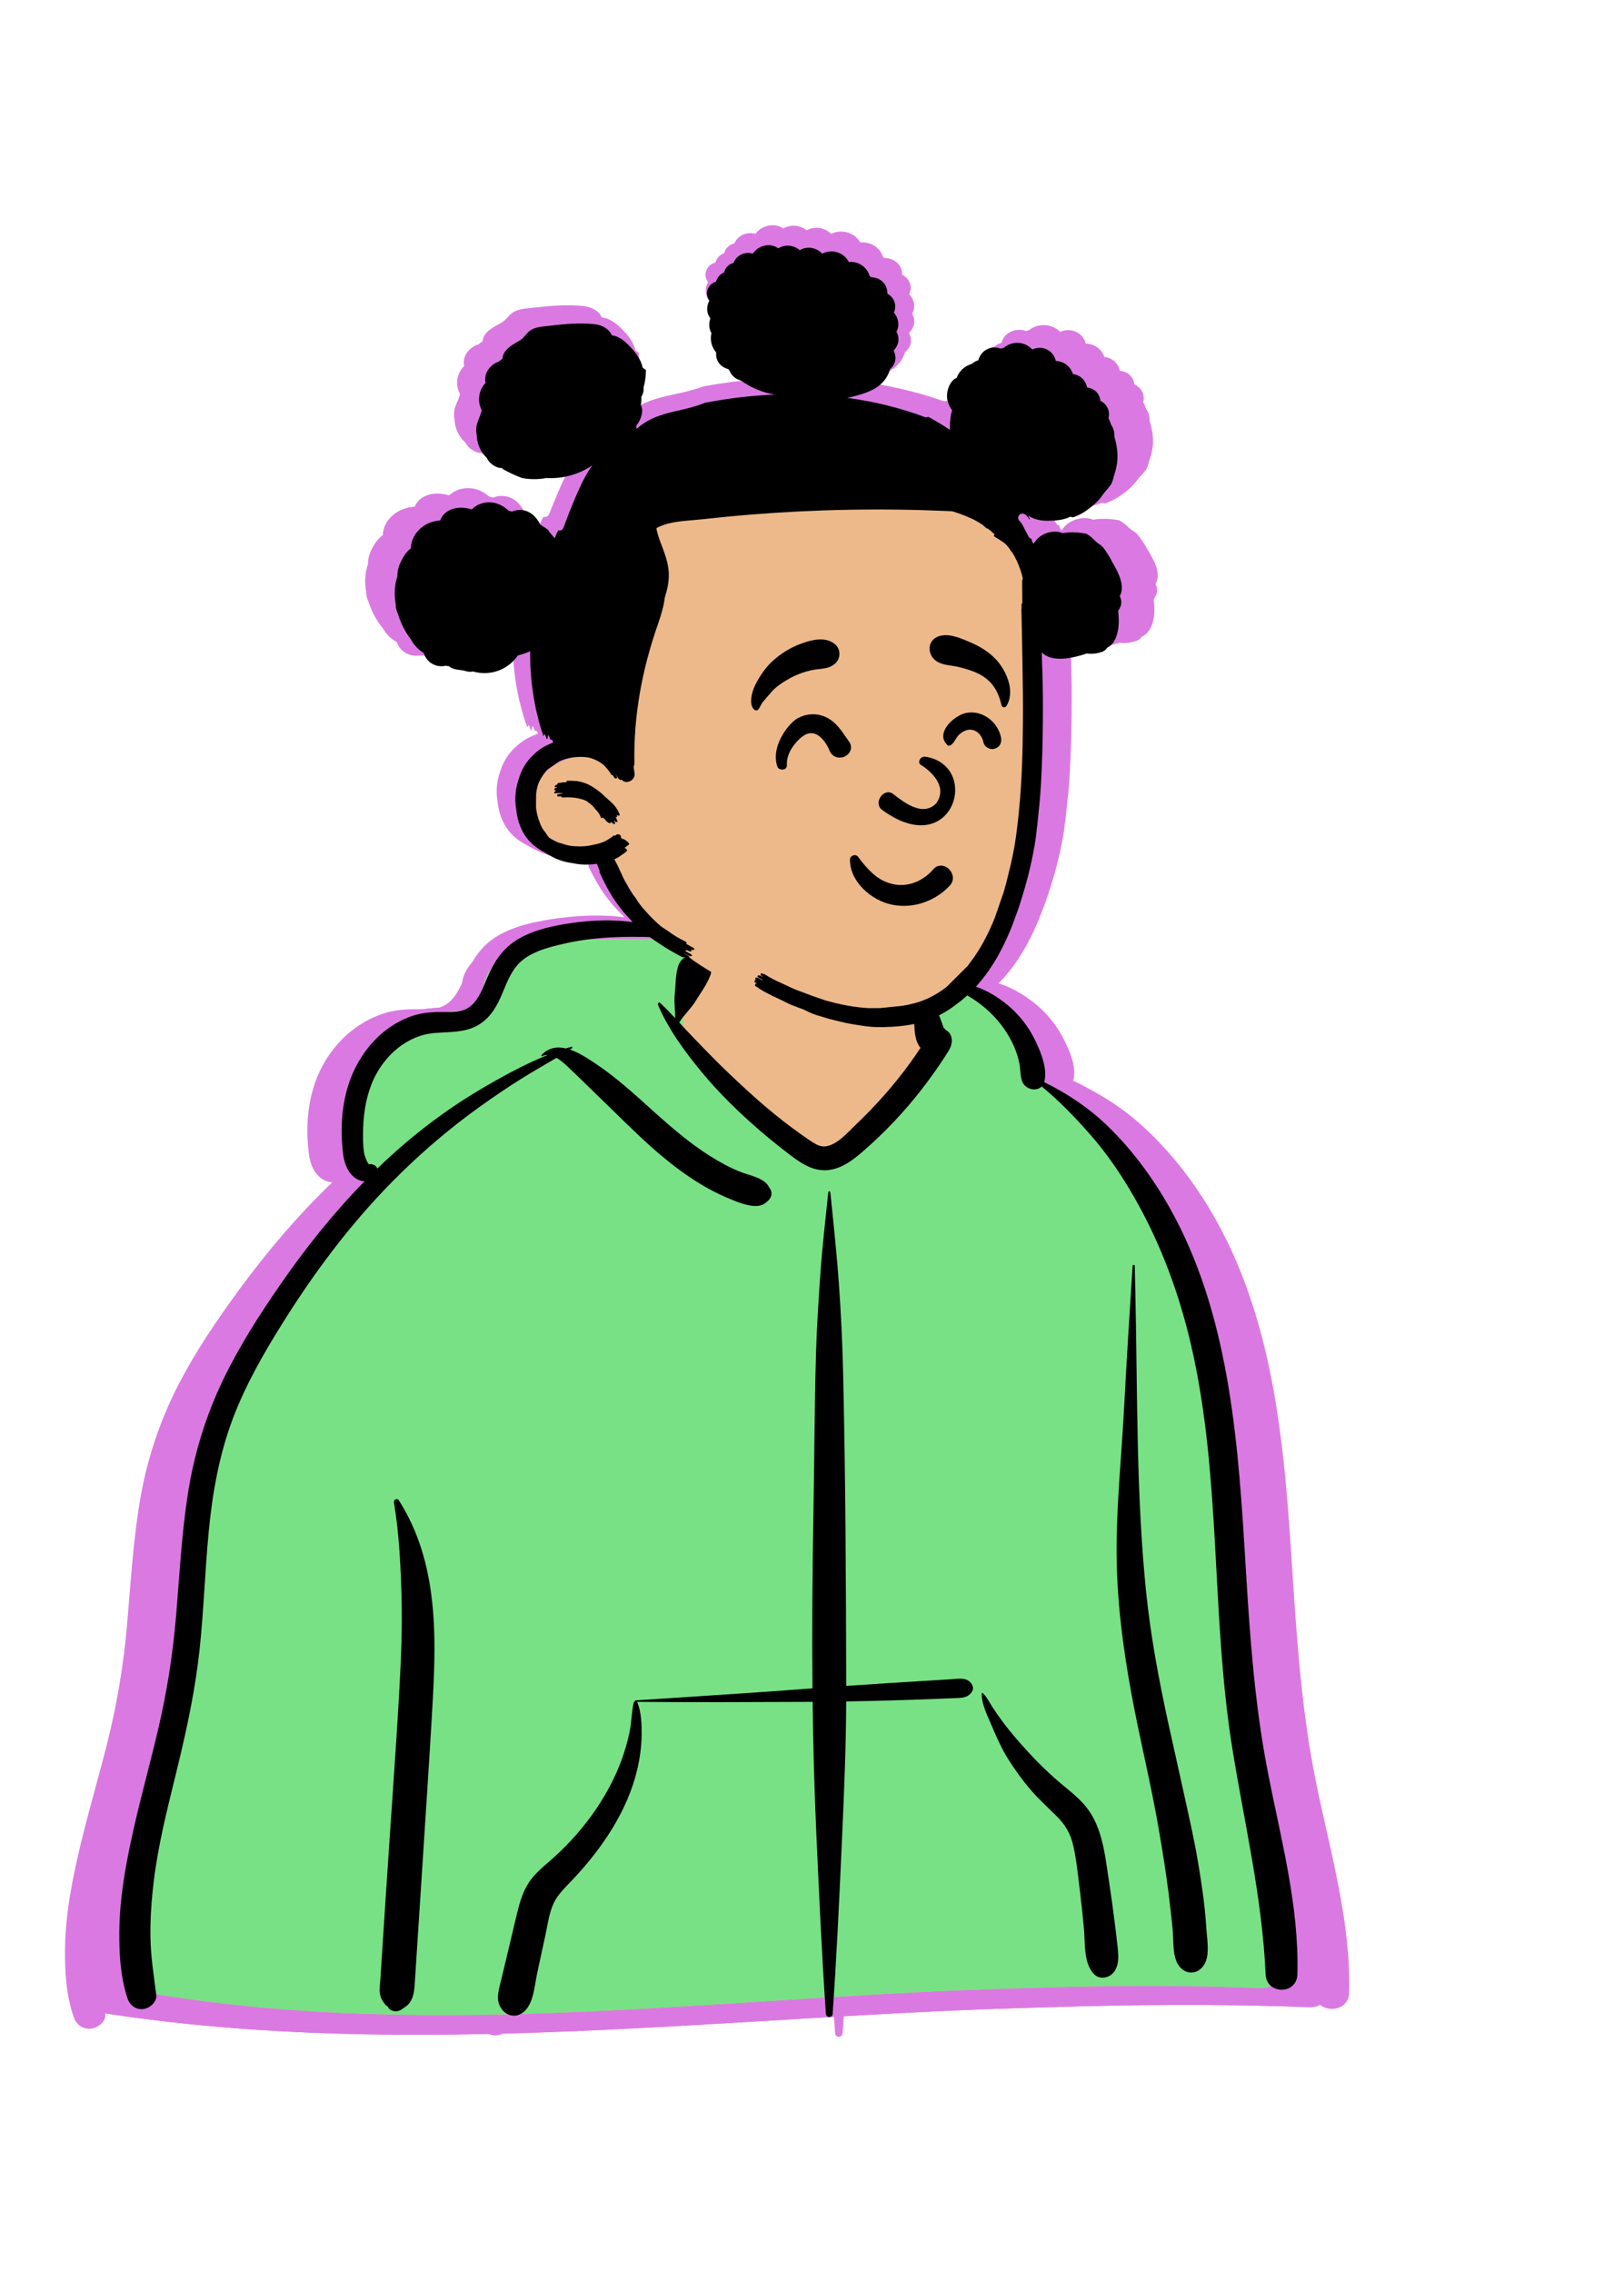 <svg width="143" height="200" viewBox="0 0 143 200" fill="none" xmlns="http://www.w3.org/2000/svg">
<path fill-rule="evenodd" clip-rule="evenodd" d="M115.426 176.718C118.114 176.596 117.033 172.186 116.84 170.566C114.712 164.65 115.212 158.196 114.375 151.996C113.854 146.207 113.184 140.437 112.62 134.653C111.514 122.912 103.565 99.011 94.495 95.167C93.352 90.464 88.633 86.074 82.662 86.074C78.59 81.552 73.688 78.37 67.401 79.013C64.803 79.124 62.283 81.708 59.794 82.207C58.4 82.388 46.03 81.924 43.552 83.304C41.826 84.135 40.267 85.672 40.775 87.627C41.585 89.997 39.068 87.433 33.819 89.962C23.114 95.993 29.511 104.06 29.794 104.31C23.114 113.028 17.276 120.1 14.574 130.756C12.824 138.667 13.021 146.834 11.554 154.786C11.036 157.543 10.241 160.206 9.381 162.884C8.45 166.388 7.996 175.121 7.483 175.199C6.547 175.417 8.024 177.219 9.015 177.221C36.501 181.498 64.421 177.398 92.055 176.728C99.843 176.474 107.639 176.416 115.426 176.718Z" fill="#DB79E2"/>
<path fill-rule="evenodd" clip-rule="evenodd" d="M59.828 89.884C59.828 92.628 69.986 102.824 73.491 102.151C75.828 101.703 79.359 98.778 84.084 93.378V89.884L83.063 86.081C88.844 86.272 93.378 90.57 94.495 95.167C103.475 98.972 111.354 122.436 112.585 134.297L112.62 134.653C113.184 140.437 113.854 146.207 114.375 151.996C115.212 158.196 114.712 164.651 116.84 170.566L116.853 170.667C117.075 172.361 118.06 176.599 115.426 176.718C107.639 176.416 99.843 176.474 92.055 176.728C64.421 177.398 36.501 181.498 9.015 177.221C8.024 177.22 6.547 175.418 7.483 175.2C7.996 175.122 8.45 166.388 9.381 162.884L9.558 162.33C10.35 159.839 11.072 157.353 11.554 154.786C13.021 146.834 12.824 138.668 14.574 130.756C17.276 120.101 23.114 113.028 29.794 104.31C29.511 104.06 23.114 95.993 33.819 89.962C39.068 87.433 41.585 89.997 40.775 87.627C40.267 85.672 41.826 84.135 43.552 83.304C46.03 81.924 58.4 82.388 59.794 82.208C60.441 82.078 61.091 81.807 61.743 81.475L61.63 81.829C60.429 85.605 59.828 88.29 59.828 89.884Z" fill="#DB79E2"/>
<path fill-rule="evenodd" clip-rule="evenodd" d="M73.766 105.079C73.779 104.961 73.949 104.962 73.962 105.079L74.156 106.837C74.392 108.983 74.62 111.125 74.784 113.281C74.99 115.97 75.127 118.658 75.193 121.352C75.424 130.737 75.47 140.128 75.49 149.515C76.843 149.427 78.197 149.342 79.551 149.26C80.47 149.205 81.388 149.151 82.307 149.099L84.651 148.966L85.615 148.91C86.267 148.872 87.008 148.718 87.464 149.26C87.646 149.477 87.738 149.759 87.567 150.016C87.175 150.61 86.573 150.589 85.891 150.615C85.248 150.639 84.605 150.663 83.962 150.686C82.583 150.736 81.205 150.784 79.827 150.82C78.38 150.858 76.934 150.889 75.488 150.912C75.473 154.875 75.298 158.833 75.109 162.792L75.024 164.573C74.792 169.391 74.543 174.212 74.19 179.024C74.161 179.417 73.567 179.417 73.538 179.024C73.14 173.606 72.878 168.176 72.617 162.751C72.428 158.817 72.318 154.882 72.266 150.947C72.075 150.948 71.884 150.951 71.693 150.952C66.265 150.974 60.838 150.996 55.41 150.948C55.419 150.958 55.428 150.968 55.434 150.982C55.827 151.851 55.864 152.961 55.854 153.895C55.843 154.965 55.69 156.023 55.427 157.064C54.485 160.794 52.056 164.134 49.289 166.896L49.199 166.986C48.546 167.633 47.798 168.283 47.397 169.107C46.988 169.948 46.846 170.932 46.644 171.836L46.62 171.94L45.83 175.361C45.579 176.448 45.508 178.033 44.591 178.817C43.735 179.549 42.602 179.166 42.199 178.224C41.885 177.489 42.198 176.682 42.384 175.947L43.843 170.194C44.083 169.255 44.345 168.311 44.862 167.468C45.392 166.605 46.17 165.979 46.962 165.339C48.464 164.126 49.842 162.738 51.008 161.235C52.173 159.733 53.169 158.077 53.867 156.335C54.217 155.463 54.504 154.558 54.701 153.645C54.889 152.778 54.887 151.881 55.088 151.024C55.102 150.965 55.155 150.924 55.217 150.906C55.202 150.868 55.224 150.816 55.281 150.813L59.72 150.545C63.666 150.306 67.612 150.062 71.555 149.782L72.251 149.735C72.197 144.484 72.243 139.233 72.344 133.98C72.437 129.164 72.439 124.346 72.592 119.53C72.668 117.14 72.831 114.755 73.014 112.37C73.2 109.93 73.498 107.511 73.766 105.079ZM32.084 133.007C32.037 132.74 32.395 132.574 32.561 132.818C34.451 135.613 35.362 138.649 35.747 141.92C36.086 144.806 35.986 147.734 35.817 150.628C35.637 153.715 35.426 156.801 35.214 159.886L34.887 164.617L34.067 176.477C34.008 177.326 33.803 178.097 33.024 178.492C32.926 178.569 32.823 178.638 32.703 178.698C32.282 178.909 31.724 178.802 31.481 178.397L31.579 178.458C31.664 178.508 31.568 178.438 31.293 178.248L31.058 177.964C30.888 177.724 30.78 177.488 30.736 177.203C30.668 176.76 30.756 176.274 30.787 175.829L31.324 168.052C31.742 162.006 32.23 155.961 32.598 149.912C32.77 147.093 32.89 144.271 32.808 141.447C32.727 138.638 32.575 135.782 32.084 133.007ZM48.437 80.945L48.541 80.928C52.296 80.344 56.379 80.453 59.81 82.151C59.839 82.165 59.826 82.209 59.794 82.207L58.689 82.166C55.193 82.038 51.707 81.962 48.269 82.732L47.917 82.812C46.679 83.095 45.386 83.442 44.392 84.209C43.441 84.942 42.968 86.073 42.513 87.114L42.452 87.252C41.99 88.28 41.406 89.255 40.394 89.898C39.083 90.731 37.507 90.629 36.004 90.742C33.357 90.942 31.193 92.741 30.117 94.942C29.465 96.275 29.187 97.77 29.132 99.228C29.104 99.97 29.099 100.741 29.205 101.478C29.238 101.714 29.549 102.573 29.708 102.552C30.06 102.507 30.381 102.679 30.491 102.943C31.361 102.155 32.255 101.389 33.179 100.652C35.48 98.813 37.96 97.147 40.571 95.715C42.563 94.622 44.665 93.539 46.842 92.72C46.669 92.717 46.499 92.749 46.334 92.829C46.263 92.864 46.191 92.78 46.248 92.724C46.933 92.047 47.754 91.951 48.582 92.131C48.759 92.078 48.936 92.027 49.113 91.979C49.202 91.955 49.245 92.069 49.173 92.113L48.97 92.235C49.873 92.519 50.76 93.076 51.462 93.517C53.478 94.781 55.253 96.326 57.052 97.842L57.379 98.117C58.963 99.444 60.587 100.733 62.386 101.797C63.328 102.354 64.318 102.869 65.355 103.252C66.245 103.581 67.694 103.788 68.111 104.67C68.482 105.092 68.327 105.631 67.893 105.915C67.161 106.671 65.697 106.183 64.825 105.868C63.774 105.489 62.755 105.033 61.784 104.498C59.898 103.46 58.159 102.168 56.539 100.795C54.848 99.36 53.252 97.836 51.607 96.357C50.894 95.716 50.197 95.059 49.483 94.419L49.125 94.101C48.76 93.78 48.241 93.281 47.686 92.978C46.64 93.563 45.578 94.124 44.542 94.725C43.095 95.562 41.691 96.461 40.309 97.388C37.648 99.175 35.126 101.175 32.785 103.319C28.491 107.252 24.833 111.742 21.637 116.497L21.394 116.86C19.578 119.581 17.861 122.39 16.643 125.398C15.303 128.707 14.652 132.187 14.298 135.7C13.947 139.187 13.828 142.692 13.435 146.176C13.033 149.75 12.239 153.245 11.337 156.733L11.122 157.56C10.305 160.683 9.462 163.807 9.043 167.005C8.819 168.713 8.684 170.444 8.714 172.166C8.745 173.898 9.035 175.592 9.269 177.305C9.359 177.962 8.67 178.51 8.054 178.597C7.345 178.697 6.736 178.272 6.516 177.655C5.829 175.73 5.704 173.601 5.726 171.581C5.748 169.529 6.027 167.491 6.419 165.475C7.192 161.509 8.384 157.625 9.381 153.707C10.26 150.253 10.85 146.794 11.168 143.256C11.498 139.585 11.696 135.902 12.298 132.258C12.892 128.66 14.01 125.224 15.697 121.943C17.232 118.956 19.146 116.145 21.153 113.42C23.59 110.111 26.266 106.962 29.258 104.093C28.989 104.082 28.713 104.001 28.46 103.853C27.685 103.399 27.324 102.512 27.213 101.702C26.953 99.806 27.015 97.828 27.535 95.975C28.373 92.986 30.549 90.33 33.702 89.252C34.514 88.975 35.376 88.874 36.236 88.854C37.053 88.835 37.944 88.934 38.731 88.692C39.985 88.305 40.522 86.921 40.993 85.871L41.014 85.823C41.618 84.485 42.342 83.338 43.65 82.503C45.044 81.612 46.791 81.207 48.437 80.945ZM84.112 86.235C85.24 85.868 86.65 86.201 87.754 86.522C88.983 86.879 90.119 87.537 91.093 88.319C92.12 89.144 92.969 90.162 93.569 91.299L93.626 91.409C94.174 92.464 94.798 93.912 94.522 95.072C94.514 95.104 94.505 95.136 94.495 95.167C96.733 96.2 98.801 97.495 100.601 99.136C102.697 101.047 104.472 103.221 105.974 105.57C111.94 114.899 112.99 126.103 113.695 136.742L113.871 139.44C114.253 145.265 114.701 151.076 115.864 156.821L115.949 157.235C117.192 163.25 118.972 169.311 118.792 175.481C118.737 177.329 115.825 177.317 115.74 175.481C115.422 168.57 113.703 161.897 112.539 155.094C110.49 143.125 111.517 130.786 108.614 118.937C107.475 114.287 105.71 109.777 103.19 105.626C101.946 103.575 100.522 101.594 98.853 99.825C97.418 98.303 95.927 96.838 94.249 95.559C93.713 96.062 92.642 95.806 92.363 95.072C92.17 94.567 92.227 93.977 92.103 93.449C91.989 92.958 91.831 92.472 91.621 92.01C91.201 91.09 90.586 90.206 89.876 89.461C89.108 88.656 88.226 87.987 87.24 87.434C86.246 86.878 85.159 86.712 84.112 86.306C84.076 86.292 84.073 86.248 84.112 86.235ZM88.495 150.2C88.497 150.152 88.558 150.129 88.595 150.161C88.991 150.503 89.23 150.993 89.521 151.413C89.857 151.897 90.209 152.371 90.579 152.834C91.32 153.759 92.144 154.632 92.975 155.487C93.749 156.282 94.573 157.043 95.427 157.761C96.353 158.539 97.391 159.233 98.232 160.094C99.988 161.892 100.271 164.358 100.642 166.674L100.682 166.925C100.908 168.3 101.111 169.678 101.293 171.058C101.382 171.729 101.47 172.401 101.543 173.074L101.565 173.288C101.629 173.947 101.647 174.615 101.243 175.191C100.811 175.807 99.829 176.023 99.246 175.432C98.243 174.417 98.431 172.615 98.3 171.31C98.193 170.231 98.07 169.153 97.933 168.076L97.864 167.538C97.702 166.314 97.571 165.065 97.273 163.861C97.01 162.802 96.508 162.002 95.685 161.234C94.856 160.461 93.994 159.739 93.228 158.906C92.417 158.023 91.684 157.076 91.025 156.088C90.46 155.242 90.008 154.322 89.593 153.403L89.525 153.25C89.124 152.354 88.464 151.188 88.495 150.2ZM102.975 111.708C102.984 111.583 103.181 111.581 103.184 111.708C103.209 112.783 103.233 113.858 103.257 114.933C103.448 123.596 103.33 132.28 104.257 140.913C104.694 144.984 105.498 148.994 106.429 152.988C106.906 155.032 107.406 157.071 107.881 159.115C108.344 161.107 108.84 163.108 109.207 165.119C109.568 167.095 109.891 169.086 110.036 171.088L110.054 171.349C110.117 172.318 110.415 173.744 109.846 174.604C109.229 175.535 108.048 175.551 107.387 174.663C106.767 173.828 106.921 172.344 106.812 171.349C106.7 170.335 106.582 169.32 106.449 168.308C106.187 166.335 105.844 164.366 105.486 162.406C104.741 158.324 103.66 154.293 102.862 150.218C102.045 146.042 101.464 141.836 101.439 137.584C101.415 133.296 101.899 129.017 102.143 124.738C102.391 120.393 102.673 116.05 102.975 111.708ZM59.347 84.763C59.595 83.98 60.47 83.49 61.324 83.71C62.106 83.912 62.752 84.802 62.447 85.564C62.113 86.396 61.529 87.105 61.038 87.861C60.583 88.559 59.921 89.109 59.458 89.795L59.968 90.311C60.223 90.568 60.479 90.824 60.737 91.075L61.627 91.939C62.32 92.611 63.017 93.279 63.733 93.927C65.841 95.834 67.981 97.678 70.342 99.311C70.879 99.682 71.42 100.052 71.977 100.398L72.184 100.527C72.566 100.761 72.992 100.992 73.454 100.952C74.575 100.856 75.588 99.739 76.358 99.044L76.398 99.008C78.307 97.304 80.075 95.441 81.62 93.438C81.963 92.993 82.296 92.541 82.619 92.083C81.872 91.264 82.05 89.666 82.009 88.673C81.98 87.975 81.978 87.277 81.974 86.578L81.972 86.437C81.963 85.985 81.941 85.552 82.254 85.18C82.272 85.158 82.31 85.159 82.333 85.17C82.761 85.381 82.893 85.733 83.076 86.129L83.095 86.17C83.318 86.645 83.531 87.124 83.747 87.601C83.972 88.101 84.179 88.609 84.389 89.114C84.487 89.35 84.58 89.586 84.671 89.824C84.726 89.975 84.784 90.126 84.843 90.277L84.857 90.289C84.935 90.35 85.001 90.416 85.058 90.484C85.297 90.596 85.487 90.8 85.576 91.101C85.77 91.754 85.368 92.287 85.01 92.806C83.555 94.915 81.897 96.924 80.053 98.746C79.138 99.651 78.175 100.516 77.172 101.336L76.996 101.479C76.096 102.205 75.118 102.893 73.915 103.063C72.507 103.261 71.361 102.605 70.283 101.848L70.175 101.772C69.154 101.047 68.153 100.296 67.183 99.51C65.205 97.909 63.324 96.189 61.654 94.302C60.03 92.467 58.424 90.415 57.423 88.207C57.362 88.073 57.523 87.932 57.648 88.044C58.137 88.481 58.608 88.941 59.073 89.407C59.086 88.721 58.951 88.029 59.026 87.338C59.117 86.499 59.091 85.571 59.347 84.763Z" fill="#DB79E2"/>
<path fill-rule="evenodd" clip-rule="evenodd" d="M91.868 46.142C87.291 40.049 75.791 39.363 68.522 39.401C54.169 39.289 51.163 54.798 50.413 65.665C48.883 65.91 47.394 66.412 46.383 67.543C45.153 68.92 44.728 71.284 45.882 72.824C46.648 73.847 47.857 74.189 49.123 74.246C53.313 73.87 54.172 77.38 56.236 80.013C61.531 86.738 70.705 88.919 79.12 88.953C81.978 89.024 85.421 89.226 87.251 86.698C93.032 77.279 93.158 64.787 93.514 54.113C93.563 51.381 93.55 48.488 91.868 46.142Z" fill="#DB79E2"/>
<path fill-rule="evenodd" clip-rule="evenodd" d="M101.745 51.428C101.803 51.531 101.846 51.645 101.87 51.77C101.945 52.164 101.79 52.466 101.587 52.759C101.614 52.963 101.629 53.161 101.64 53.336C101.705 54.314 101.467 55.654 100.549 56.053C100.535 56.069 100.521 56.086 100.505 56.102C100.435 56.21 100.327 56.304 100.185 56.372C100.149 56.395 100.114 56.417 100.078 56.436C100.068 56.443 100.058 56.45 100.048 56.457C100.041 56.462 100.033 56.467 100.026 56.472C100.037 56.461 100.048 56.45 100.059 56.439C100.067 56.431 100.075 56.422 100.083 56.414C99.576 56.605 99.085 56.644 98.562 56.586C98.239 56.696 97.915 56.778 97.641 56.842C96.788 57.04 95.687 57.198 94.855 56.86C94.612 56.762 94.411 56.632 94.26 56.476C94.272 57.082 94.291 57.687 94.319 58.292C94.376 59.822 94.373 61.352 94.361 62.883C94.347 64.607 94.296 66.331 94.197 68.053C94.151 68.918 94.078 69.782 93.979 70.643C93.896 71.482 93.799 72.32 93.686 73.155C93.421 74.871 92.984 76.601 92.451 78.261C92.219 78.981 91.965 79.71 91.677 80.423C91.555 80.75 91.425 81.074 91.285 81.395C90.546 83.076 89.624 84.699 88.379 86.1C87.699 86.865 86.948 87.552 86.11 88.13C85.437 88.624 84.708 89.041 83.907 89.37C82.186 90.077 80.265 90.236 78.404 90.21C77.694 90.201 76.942 90.083 76.238 89.973L76.195 89.966C75.645 89.881 75.088 89.768 74.537 89.635C74.049 89.528 73.566 89.404 73.09 89.259C72.516 89.117 71.967 88.912 71.444 88.647L70.517 88.32C70.129 88.183 69.753 88.019 69.388 87.833L68.381 87.391C67.963 87.201 67.556 86.994 67.159 86.766C67.118 86.745 67.07 86.71 67.052 86.671C67.009 86.648 66.966 86.626 66.923 86.604C66.863 86.574 66.803 86.543 66.743 86.511C66.726 86.504 66.739 86.458 66.761 86.413C66.743 86.378 66.746 86.339 66.796 86.304C66.833 86.276 66.893 86.284 66.955 86.303C66.95 86.299 66.945 86.295 66.941 86.291C66.872 86.256 66.804 86.222 66.736 86.186C66.666 86.151 66.655 86.06 66.721 86.012C66.739 85.999 66.76 85.992 66.78 85.991C66.78 85.991 66.779 85.99 66.778 85.99C66.778 85.99 66.777 85.99 66.776 85.99C66.764 85.982 66.773 85.945 66.791 85.905C66.757 85.863 66.746 85.812 66.807 85.768C66.89 85.706 67.078 85.807 67.166 85.854C67.172 85.858 67.179 85.861 67.184 85.864C67.239 85.893 67.294 85.92 67.349 85.948C67.382 85.964 67.415 85.981 67.448 85.997C67.453 85.986 67.465 85.975 67.483 85.965C67.354 85.901 67.226 85.836 67.099 85.77L67.098 85.77C67.019 85.731 66.916 85.649 67.02 85.572C67.104 85.509 67.319 85.616 67.421 85.671C67.434 85.662 67.448 85.658 67.465 85.656C67.447 85.646 67.428 85.637 67.41 85.627C67.383 85.614 67.355 85.6 67.329 85.585C67.204 85.52 67.288 85.316 67.417 85.384C67.433 85.393 67.448 85.401 67.463 85.41C67.552 85.403 67.674 85.467 67.737 85.501L67.746 85.505C68.181 85.763 68.633 85.987 69.102 86.18C69.419 86.321 69.737 86.46 70.056 86.596C70.369 86.742 70.693 86.869 71.025 86.976C71.859 87.281 72.701 87.566 73.552 87.829C74.744 88.136 75.978 88.382 77.216 88.479C77.377 88.49 77.538 88.501 77.699 88.506C77.875 88.505 78.05 88.504 78.226 88.503C78.403 88.502 78.579 88.501 78.755 88.5C79.376 88.439 79.998 88.38 80.618 88.321L80.806 88.303C81.045 88.271 81.278 88.232 81.509 88.186C81.63 88.159 81.75 88.13 81.87 88.098C81.897 88.094 81.925 88.09 81.953 88.085C81.967 88.083 81.981 88.08 81.995 88.078C82.287 88.005 82.575 87.918 82.862 87.816C83.042 87.747 83.222 87.674 83.399 87.597C83.986 87.34 84.564 87.001 85.108 86.612C85.449 86.292 85.791 85.972 86.133 85.653C86.473 85.335 86.812 85.017 87.152 84.699L87.775 83.901C88.58 82.819 89.217 81.614 89.746 80.383L90.587 78.106C90.675 77.832 90.758 77.558 90.837 77.282C90.997 76.667 91.156 76.051 91.316 75.436C91.368 75.211 91.42 74.986 91.47 74.762C91.777 73.365 91.946 71.947 92.092 70.528C92.358 67.948 92.43 65.359 92.45 62.768C92.462 61.22 92.448 59.671 92.415 58.124C92.396 57.227 92.382 56.33 92.368 55.433L92.368 55.431C92.35 54.479 92.33 53.525 92.304 52.573C92.303 52.552 92.311 52.534 92.322 52.518C92.319 52.406 92.318 52.294 92.317 52.18C92.315 52.106 92.346 52.073 92.39 52.066C92.382 51.387 92.376 50.708 92.375 50.03C92.375 49.986 92.397 49.957 92.426 49.94V49.768C92.305 49.295 92.142 48.832 91.929 48.391C91.857 48.232 91.777 48.077 91.688 47.926C91.578 47.699 91.435 47.492 91.26 47.303C91.115 47.072 90.936 46.867 90.727 46.685C90.685 46.656 90.642 46.627 90.6 46.599C90.557 46.57 90.514 46.541 90.472 46.513C90.401 46.477 90.297 46.416 90.206 46.346C90.123 46.298 90.041 46.25 89.959 46.202C89.876 46.154 89.794 46.106 89.711 46.059C89.616 46.012 89.678 45.894 89.746 45.863V45.859C89.731 45.852 89.714 45.845 89.696 45.83C89.496 45.653 89.288 45.486 89.072 45.329C89.033 45.344 88.987 45.339 88.952 45.311C88.825 45.199 88.694 45.091 88.561 44.986C88.262 44.802 87.95 44.634 87.624 44.485C87.101 44.253 86.565 44.053 86.015 43.884C85.909 43.851 85.801 43.821 85.694 43.791L85.659 43.781C85.594 43.779 85.529 43.776 85.465 43.772C85.36 43.767 85.256 43.763 85.152 43.758C78.863 43.499 72.558 43.608 66.283 44.084C64.737 44.201 63.193 44.341 61.652 44.503C61.361 44.533 61.058 44.557 60.749 44.581C59.616 44.67 58.403 44.765 57.423 45.224C57.37 45.249 57.32 45.275 57.271 45.302C57.355 45.811 57.558 46.31 57.755 46.794C57.785 46.868 57.815 46.941 57.844 47.014C58.186 47.867 58.492 48.736 58.462 49.659C58.441 50.303 58.294 50.922 58.081 51.527C57.973 52.39 57.687 53.223 57.383 54.042C55.889 58.07 55.075 62.194 55.159 66.469C55.161 66.584 55.133 66.684 55.085 66.769L55.087 66.786C55.114 66.967 55.14 67.149 55.171 67.329C55.296 68.05 54.285 68.408 53.936 67.931C53.913 67.953 53.88 67.968 53.85 67.97C53.762 67.978 53.616 67.841 53.574 67.778C53.52 67.684 53.463 67.593 53.402 67.505C53.394 67.502 53.387 67.499 53.38 67.496C53.398 67.532 53.417 67.568 53.435 67.604C53.455 67.641 53.474 67.678 53.492 67.714C53.553 67.829 53.319 67.885 53.25 67.779C53.187 67.687 53.125 67.598 53.062 67.513C53.026 67.538 52.986 67.545 52.959 67.504C52.736 67.157 52.478 66.86 52.195 66.607C51.749 66.265 51.262 66.057 50.708 65.936C50.273 65.877 49.826 65.875 49.394 65.922C48.898 65.977 48.377 66.093 47.928 66.305C47.563 66.541 47.197 66.778 46.831 67.014C46.74 67.102 46.654 67.195 46.574 67.291C46.32 67.601 46.116 67.931 45.948 68.282C45.941 68.304 45.934 68.326 45.927 68.347C45.824 68.642 45.758 68.945 45.728 69.255C45.726 69.451 45.725 69.647 45.723 69.843C45.721 70.039 45.719 70.236 45.717 70.432C45.773 70.942 45.912 71.438 46.124 71.909C46.224 72.186 46.381 72.434 46.593 72.654C46.707 72.839 46.836 73.007 46.98 73.164C47.273 73.346 47.592 73.502 47.932 73.624C48.016 73.645 48.099 73.666 48.184 73.682C48.621 73.84 49.073 73.924 49.541 73.936C50.132 73.974 50.711 73.926 51.277 73.791C51.627 73.733 51.966 73.637 52.293 73.505C52.607 73.357 52.903 73.178 53.179 72.969C53.209 72.951 53.255 72.962 53.305 72.985C53.316 72.978 53.326 72.97 53.337 72.963C53.387 72.929 53.438 72.895 53.487 72.857C53.515 72.839 53.54 72.861 53.552 72.885L53.569 72.873C53.678 72.802 53.98 73.023 53.844 73.153C53.902 73.187 53.96 73.228 54.013 73.269C54.254 73.278 54.742 73.696 54.65 73.761C54.514 73.872 54.371 73.974 54.225 74.07C54.354 74.16 54.524 74.3 54.444 74.356C54.303 74.483 54.149 74.592 53.985 74.686C53.874 74.766 53.76 74.841 53.641 74.911C53.512 74.982 53.38 75.044 53.244 75.101C53.481 75.533 53.708 75.969 53.919 76.412C54.059 76.727 54.221 77.031 54.408 77.323C54.647 77.768 54.933 78.185 55.268 78.574C55.54 79.004 55.859 79.4 56.224 79.761C56.675 80.244 57.159 80.698 57.674 81.118C57.88 81.255 58.089 81.388 58.307 81.511C58.864 81.905 59.456 82.243 60.085 82.524C60.159 82.562 60.217 82.646 60.131 82.711C60.128 82.712 60.125 82.712 60.123 82.715C60.328 82.825 60.535 82.933 60.743 83.04L60.75 83.043C60.834 83.086 60.989 83.165 60.868 83.258C60.787 83.32 60.539 83.208 60.39 83.135C60.411 83.145 60.433 83.157 60.456 83.169C60.458 83.17 60.46 83.171 60.463 83.173C60.525 83.204 60.758 83.321 60.603 83.397C60.521 83.41 60.443 83.397 60.368 83.359C60.29 83.332 60.213 83.302 60.136 83.271C60.139 83.294 60.125 83.316 60.085 83.335C60.053 83.34 60.023 83.34 59.992 83.337C60.161 83.427 60.331 83.516 60.501 83.603C60.551 83.628 60.787 83.751 60.632 83.826C60.556 83.841 60.482 83.829 60.411 83.793C60.282 83.747 60.154 83.693 60.031 83.635C60.016 83.627 60.002 83.619 59.987 83.612C59.973 83.604 59.958 83.597 59.943 83.589C59.921 83.589 59.899 83.586 59.877 83.582C60.013 83.652 60.15 83.718 60.289 83.783C60.371 83.825 60.508 83.91 60.39 83.996C60.309 84.055 60.088 83.949 59.957 83.88C59.949 83.889 59.939 83.9 59.925 83.91C59.84 83.971 59.638 83.861 59.536 83.806C59.522 83.798 59.509 83.791 59.499 83.786C58.811 83.439 58.146 83.08 57.506 82.669C57.115 82.433 56.733 82.185 56.36 81.915C55.645 81.396 54.995 80.792 54.4 80.155C53.993 79.719 53.773 79.474 53.379 78.946C52.746 78.095 52.268 77.208 51.809 76.267C51.802 76.253 51.816 76.216 51.837 76.18C51.742 75.962 51.651 75.742 51.559 75.513C51.32 75.543 51.08 75.564 50.843 75.577C50.284 75.607 49.741 75.56 49.215 75.452C48.578 75.375 47.948 75.205 47.39 74.939C47.055 74.781 46.733 74.613 46.428 74.425C46.155 74.288 45.891 74.132 45.638 73.949C44.563 73.177 43.978 71.978 43.835 70.733C43.726 70.185 43.702 69.622 43.767 69.078C43.815 68.682 43.909 68.291 44.046 67.914C44.3 67.078 44.774 66.304 45.459 65.718C45.574 65.607 45.695 65.502 45.824 65.402C46.206 65.109 46.639 64.873 47.1 64.701C47.188 64.66 47.279 64.622 47.369 64.587L47.259 64.35C47.221 64.36 47.086 64.339 47.069 64.295C47.042 64.225 47.016 64.154 46.99 64.084C46.973 64.04 46.957 63.995 46.94 63.952C46.915 63.966 46.883 63.974 46.849 63.975V64.107C46.85 64.145 46.774 64.38 46.732 64.257C46.706 64.188 46.681 64.119 46.656 64.049C46.64 64.005 46.625 63.961 46.608 63.916C46.574 63.896 46.547 63.871 46.538 63.842L46.538 63.842C46.533 63.83 46.529 63.819 46.524 63.807C46.522 63.806 46.521 63.806 46.519 63.806C46.517 63.805 46.515 63.805 46.514 63.804V63.845C46.515 63.87 46.446 64.057 46.434 64.021C46.193 63.4 45.998 62.766 45.845 62.121C45.741 61.766 45.659 61.408 45.597 61.044C45.529 60.716 45.469 60.387 45.418 60.056L45.405 59.974L45.401 59.956C45.397 59.92 45.393 59.884 45.387 59.849C45.331 59.474 45.286 59.099 45.251 58.72C45.178 57.943 45.148 57.161 45.157 56.381C45.145 56.385 45.135 56.39 45.124 56.395C45.117 56.398 45.111 56.401 45.104 56.404C44.743 56.549 44.362 56.667 43.975 56.761C43.308 57.666 42.243 58.279 40.967 58.344C40.535 58.366 40.082 58.316 39.663 58.202C39.619 58.211 39.574 58.219 39.528 58.224C39.309 58.251 39.132 58.207 38.95 58.162C38.847 58.136 38.743 58.11 38.628 58.096C38.587 58.091 38.546 58.086 38.506 58.081C38.047 58.025 37.656 57.978 37.352 57.721C37.249 57.724 37.152 57.71 37.059 57.684C36.181 57.882 35.248 57.445 34.939 56.531C34.412 56.241 33.992 55.81 33.71 55.311C33.167 54.656 32.732 53.853 32.462 53.009C32.461 53.006 32.459 53.003 32.457 53C32.455 52.995 32.452 52.99 32.45 52.986C32.313 52.707 32.248 52.408 32.242 52.108C32.097 51.254 32.135 50.399 32.412 49.648C32.4 49.24 32.502 48.815 32.689 48.43C32.915 47.963 33.26 47.426 33.707 47.114C33.708 46.636 33.927 46.108 34.214 45.751C34.786 45.038 35.616 44.66 36.515 44.606C36.972 43.505 38.356 43.248 39.55 43.614C40.047 43.138 40.773 42.91 41.498 42.991C42.111 43.06 42.636 43.336 43.069 43.715C43.184 43.746 43.298 43.778 43.411 43.811C43.791 43.655 44.234 43.619 44.64 43.717C45.343 43.888 45.801 44.388 46.118 44.962C46.219 45.028 46.318 45.095 46.415 45.166C46.52 45.21 46.617 45.27 46.704 45.34C46.831 45.404 46.939 45.508 47.004 45.66C47.183 45.833 47.35 46.017 47.497 46.214C47.608 45.974 47.721 45.736 47.839 45.499C48.03 45.553 48.262 45.483 48.358 45.243L48.383 45.182C48.998 43.646 50.094 40.912 51.128 39.643C49.905 40.425 48.413 40.838 46.93 40.796C46.867 40.794 46.803 40.792 46.738 40.789C45.941 40.918 45.132 40.93 44.388 40.79C43.888 40.619 43.4 40.416 42.928 40.185C42.813 40.129 42.699 40.07 42.585 40.011C42.55 39.983 42.516 39.952 42.482 39.922C42.469 39.909 42.456 39.897 42.442 39.886C42.345 39.892 42.242 39.885 42.134 39.858C41.725 39.756 41.346 39.5 41.109 39.172C41.065 39.111 41.029 39.047 40.998 38.984C40.74 38.747 40.517 38.479 40.353 38.166C40.16 37.799 40.042 37.387 40.03 36.974C39.949 36.57 39.955 36.154 40.105 35.768C40.115 35.741 40.127 35.716 40.138 35.69C40.145 35.675 40.152 35.659 40.159 35.644C40.162 35.633 40.165 35.622 40.168 35.611C40.172 35.596 40.177 35.58 40.182 35.564C40.226 35.427 40.282 35.304 40.35 35.188C40.375 35.069 40.416 34.95 40.474 34.835C40.48 34.779 40.489 34.724 40.498 34.668C40.057 33.886 40.213 32.863 40.874 32.227C40.782 31.816 40.875 31.381 41.141 31.016C41.337 30.748 41.608 30.537 41.916 30.39C41.948 30.375 42.033 30.348 42.135 30.318C42.248 30.224 42.368 30.134 42.5 30.055C42.531 29.291 43.343 28.85 44.046 28.468C44.08 28.45 44.114 28.431 44.147 28.413C44.376 28.288 44.542 28.109 44.708 27.929C44.883 27.74 45.057 27.552 45.305 27.426C45.738 27.206 46.27 27.156 46.77 27.108C46.88 27.098 46.989 27.087 47.095 27.075C48.472 26.919 49.94 26.799 51.324 26.94C52.093 27.018 52.73 27.367 52.993 27.939C53.654 28.012 54.244 28.461 54.71 28.922C55.292 29.498 55.788 30.111 55.959 30.867C56.073 30.925 56.176 30.996 56.269 31.076C56.266 31.608 56.192 32.141 56.036 32.643C56.082 32.943 55.986 33.23 55.823 33.489C55.848 33.736 55.83 33.978 55.775 34.219C56.092 34.747 55.795 35.544 55.352 36.068L55.349 36.363C55.375 36.35 55.401 36.335 55.425 36.316C56.7 35.296 57.998 35.014 59.399 34.711C60.209 34.535 61.053 34.353 61.947 34.016C64.151 33.616 66.4 33.361 68.657 33.276C68.645 33.275 68.632 33.273 68.619 33.272C68.602 33.27 68.585 33.267 68.568 33.265C67.43 33.09 66.338 32.65 65.398 32.018C65.15 31.959 64.914 31.853 64.703 31.677C64.498 31.505 64.356 31.308 64.274 31.096C64.237 31.058 64.2 31.02 64.164 30.982C63.459 30.819 62.921 30.245 63.011 29.491C62.565 28.994 62.4 28.381 62.551 27.742C62.302 27.346 62.28 26.846 62.466 26.428C62.074 25.98 62.044 25.345 62.351 24.838C62.07 24.463 62.008 23.966 62.355 23.522C62.518 23.312 62.745 23.18 62.992 23.116C63.061 22.874 63.203 22.649 63.426 22.476C63.54 22.387 63.66 22.321 63.782 22.271C63.829 22.022 63.979 21.785 64.267 21.599C64.398 21.515 64.532 21.46 64.666 21.43C64.792 21.136 65.012 20.879 65.322 20.712C65.695 20.51 66.13 20.483 66.527 20.589C67.044 19.854 68.179 19.569 68.966 20.114C69.622 19.733 70.446 19.813 71.035 20.277C71.748 19.881 72.632 20.041 73.191 20.593C74.086 20.133 75.267 20.473 75.746 21.344C76.65 21.249 77.501 21.805 77.742 22.61C77.781 22.64 77.82 22.67 77.858 22.701L77.868 22.709C78.409 22.733 78.924 22.933 79.227 23.406C79.379 23.642 79.448 23.92 79.438 24.192C79.762 24.356 80.023 24.626 80.135 24.975C80.24 25.303 80.2 25.627 80.062 25.91C80.513 26.36 80.632 27.062 80.313 27.628C80.445 27.841 80.514 28.093 80.503 28.354C80.487 28.742 80.296 29.054 80.036 29.32C80.363 29.875 80.235 30.586 79.704 30.975C79.399 31.992 78.626 32.669 77.443 33.084C76.848 33.292 76.226 33.453 75.592 33.571C78.129 33.892 80.624 34.456 83.021 35.296C83.151 35.342 83.262 35.324 83.347 35.271C83.37 35.282 83.393 35.293 83.416 35.304C83.446 35.319 83.475 35.333 83.505 35.348C84.165 35.688 84.812 36.057 85.442 36.453C85.442 36.387 85.444 36.322 85.446 36.256C85.434 35.719 85.494 35.19 85.646 34.68C85.447 34.426 85.299 34.136 85.218 33.837C85.016 33.092 85.4 32.031 86.089 31.776C86.331 31.147 86.88 30.691 87.553 30.512C87.606 30.467 87.663 30.423 87.727 30.382C87.868 30.29 88.023 30.228 88.183 30.192C88.266 29.851 88.468 29.536 88.804 29.316C89.278 29.005 89.838 28.971 90.331 29.141C90.425 29.111 90.52 29.085 90.616 29.063C91.408 28.429 92.644 28.476 93.342 29.218C93.82 29.012 94.385 29.003 94.875 29.28C95.267 29.501 95.511 29.858 95.607 30.251C96.349 30.272 97.029 30.735 97.243 31.426C97.927 31.499 98.487 32.002 98.606 32.636C99.042 32.693 99.445 32.886 99.69 33.269C99.804 33.447 99.865 33.641 99.881 33.835C100.102 33.934 100.3 34.085 100.449 34.282C100.711 34.627 100.762 35.03 100.665 35.409C100.674 35.426 100.684 35.443 100.693 35.46C100.707 35.484 100.72 35.509 100.733 35.534C100.804 35.677 100.861 35.829 100.912 35.985C101.142 36.297 101.249 36.678 101.227 37.061C101.276 37.223 101.324 37.385 101.363 37.549C101.518 38.189 101.577 38.871 101.47 39.524C101.417 39.84 101.341 40.15 101.232 40.451C101.221 40.509 101.203 40.562 101.182 40.613C101.123 40.851 101.046 41.084 100.949 41.312C100.716 41.603 100.472 41.886 100.215 42.16C99.999 42.466 99.751 42.748 99.472 43.006C99.271 43.192 99.051 43.366 98.816 43.523C98.35 43.873 97.829 44.147 97.273 44.325C97.174 44.305 97.075 44.29 96.975 44.275C96.343 44.602 95.35 44.639 94.743 44.636C94.074 44.634 93.461 44.475 92.951 44.175C93.01 44.285 93.069 44.396 93.128 44.507C93.124 44.509 93.12 44.511 93.116 44.513C93.105 44.519 93.094 44.525 93.085 44.531C92.975 44.36 92.852 44.207 92.707 44.098C92.509 43.948 92.19 43.934 92.053 44.177C92.05 44.181 92.048 44.185 92.046 44.19L92.046 44.19C91.972 44.319 91.983 44.443 92.039 44.544C92.046 44.554 92.053 44.564 92.061 44.574C92.074 44.592 92.087 44.61 92.1 44.627C92.102 44.63 92.104 44.632 92.106 44.634C92.111 44.64 92.116 44.646 92.122 44.651L92.118 44.651C92.307 44.795 92.494 45.146 92.671 45.487C92.79 45.687 92.904 45.889 93.011 46.095C93.073 46.181 93.184 46.257 93.302 46.279C93.279 46.444 93.359 46.614 93.491 46.698C93.526 46.632 93.568 46.565 93.622 46.495C94.219 45.734 95.391 45.405 96.273 45.753C96.449 45.725 96.626 45.702 96.805 45.689C97.387 45.653 97.978 45.696 98.553 45.809C98.732 45.91 98.903 46.023 99.062 46.153C99.196 46.262 99.321 46.377 99.438 46.496C99.528 46.559 99.617 46.627 99.704 46.697C100.057 46.875 100.316 47.217 100.533 47.558C100.706 47.787 100.857 48.031 100.987 48.289C101.593 49.263 102.291 50.471 101.745 51.428ZM53.213 70.236C53.435 70.478 53.609 70.746 53.734 71.042C53.784 71.138 53.723 71.195 53.62 71.178C53.574 71.171 53.512 71.14 53.448 71.099C53.453 71.11 53.458 71.12 53.463 71.13C53.468 71.141 53.474 71.151 53.478 71.162C53.533 71.263 53.487 71.335 53.363 71.297C53.356 71.293 53.349 71.289 53.344 71.285C53.408 71.392 53.466 71.502 53.516 71.616C53.57 71.718 53.522 71.789 53.399 71.749C53.336 71.716 53.275 71.676 53.216 71.633C53.223 71.648 53.231 71.663 53.238 71.678C53.257 71.717 53.277 71.757 53.294 71.798C53.349 71.901 53.286 71.954 53.177 71.931C53.084 71.883 52.998 71.825 52.918 71.759C52.91 71.753 52.902 71.746 52.895 71.74C52.891 71.736 52.887 71.733 52.883 71.73C52.919 71.815 52.851 71.867 52.761 71.85C52.633 71.826 52.393 71.624 52.335 71.517C52.333 71.514 52.331 71.511 52.329 71.507C52.328 71.504 52.326 71.501 52.324 71.498C52.256 71.455 52.182 71.395 52.127 71.337C52.082 71.397 51.996 71.442 51.957 71.368C51.841 71.07 51.659 70.814 51.41 70.599C51.269 70.404 51.097 70.239 50.896 70.102C50.787 70.016 50.675 69.933 50.56 69.855C50.356 69.768 50.143 69.701 49.921 69.657C49.896 69.65 49.87 69.644 49.845 69.638C49.825 69.634 49.806 69.629 49.787 69.624L49.771 69.621C49.678 69.605 49.586 69.59 49.492 69.577C49.091 69.525 48.689 69.516 48.286 69.55C48.214 69.552 48.145 69.5 48.114 69.44C48.024 69.444 47.935 69.448 47.845 69.456C47.697 69.461 47.728 69.264 47.841 69.245C47.982 69.22 48.124 69.201 48.263 69.186C48.26 69.174 48.259 69.161 48.261 69.151C48.007 69.139 47.755 69.144 47.499 69.169C47.388 69.174 47.52 68.981 47.581 68.971C47.609 68.965 47.637 68.963 47.666 68.958C47.663 68.954 47.662 68.951 47.66 68.947H47.654C47.501 68.954 47.397 68.725 47.58 68.694C47.602 68.69 47.623 68.687 47.645 68.684C47.668 68.681 47.691 68.677 47.715 68.673C47.706 68.651 47.705 68.631 47.713 68.613C47.634 68.612 47.556 68.612 47.477 68.612C47.498 68.611 47.516 68.569 47.535 68.526C47.556 68.48 47.577 68.431 47.603 68.428L47.726 68.412C47.728 68.364 47.806 68.252 47.839 68.245C48.103 68.204 48.361 68.175 48.617 68.166C48.642 68.111 48.678 68.038 48.712 68.038C49.002 68.034 49.282 68.037 49.559 68.064C49.57 68.056 49.581 68.052 49.591 68.053C49.607 68.057 49.623 68.061 49.638 68.064C49.666 68.07 49.694 68.077 49.723 68.084C49.877 68.104 50.031 68.134 50.188 68.177C50.558 68.281 50.929 68.444 51.249 68.646C51.552 68.836 51.853 69.035 52.117 69.272C52.21 69.346 52.297 69.427 52.381 69.511C52.515 69.615 52.646 69.722 52.771 69.828C52.923 69.96 53.072 70.095 53.213 70.236Z" fill="#DB79E2"/>
<path fill-rule="evenodd" clip-rule="evenodd" d="M72.067 69.015C75.754 69.015 78.743 66.562 78.743 63.536C78.743 60.509 75.754 58.056 72.067 58.056C68.38 58.056 64.39 60.41 64.39 63.436C64.39 64.72 65.468 66.964 66.369 67.898C67.592 69.165 69.944 69.015 72.067 69.015Z" fill="#DB79E2"/>
<path fill-rule="evenodd" clip-rule="evenodd" d="M87.958 67.966C90.781 67.966 93.069 65.748 93.069 63.011C93.069 60.275 90.781 58.056 87.958 58.056C85.136 58.056 82.081 60.185 82.081 62.921C82.081 64.082 82.907 66.112 83.597 66.956C84.533 68.102 86.333 67.966 87.958 67.966Z" fill="#DB79E2"/>
<path fill-rule="evenodd" clip-rule="evenodd" d="M71.974 72.419C72.003 72.394 72.049 72.385 72.084 72.405C72.686 72.762 72.757 73.963 72.764 74.656C73.013 74.717 73.259 74.786 73.491 74.834C73.985 74.937 74.482 75.026 74.977 75.12L75.349 75.192C76.59 75.438 77.855 75.619 79.12 75.71C80.348 75.798 81.611 75.831 82.836 75.682C83.361 75.618 83.884 75.512 84.392 75.37C84.993 75.202 85.471 74.923 86.03 74.679C87.428 74.069 88.6 75.859 87.254 76.644C86.099 77.319 84.523 77.562 83.189 77.666C81.826 77.773 80.469 77.656 79.122 77.453C77.666 77.234 76.24 76.899 74.859 76.411C74.276 76.206 73.711 75.956 73.159 75.683L73.009 75.608C72.917 75.562 72.822 75.515 72.726 75.467C72.622 76.332 72.325 77.167 71.965 77.97L71.956 77.956C71.759 78.589 71.048 78.981 70.341 78.701C69.511 78.373 69.448 77.511 69.931 76.9L69.954 76.872C70.522 76.186 70.878 75.336 71.187 74.525C71.346 74.11 71.493 73.684 71.62 73.259C71.712 72.952 71.716 72.642 71.974 72.419ZM93.369 65.534C92.877 66.929 91.804 68.004 90.309 68.476C88.827 68.944 87.179 68.773 85.664 68.52C85.333 68.465 84.997 68.404 84.662 68.332C84.936 68.492 85.178 68.716 85.41 68.953C85.753 69.304 86.064 69.674 86.158 70.113C86.252 70.549 86.105 70.88 85.836 71.13C85.422 71.515 84.754 71.722 84.189 71.837C82.923 72.093 81.655 72.053 80.395 71.79C80.074 71.723 79.856 71.561 79.733 71.35C79.585 71.094 79.572 70.775 79.658 70.485C79.743 70.195 79.927 69.927 80.195 69.779C80.415 69.657 80.69 69.624 81.003 69.722C81.63 69.917 82.253 70.047 82.916 70.062C83.196 70.068 83.478 70.06 83.758 70.036C83.917 70.023 84.075 70.004 84.232 69.98C84.139 69.865 84.049 69.747 83.962 69.628C83.858 69.487 83.757 69.345 83.66 69.2C83.381 68.781 83.149 68.35 82.945 67.895C82.879 67.75 82.819 67.603 82.76 67.456C82.752 67.435 82.743 67.414 82.735 67.393C82.717 67.379 82.699 67.365 82.681 67.35C82.282 67.026 81.947 66.627 81.71 66.132C81.069 64.793 81.174 63.131 81.563 61.74C81.875 60.625 82.563 59.594 83.472 58.894C83.631 58.649 83.736 58.5 83.864 58.375C84.387 57.865 85.116 57.521 85.827 57.312C87.416 56.844 89.147 57.18 90.495 58.07C91.738 58.892 92.712 60.124 93.238 61.495C93.737 62.793 93.834 64.217 93.369 65.534ZM71.722 57.056C73.612 57.041 75.535 57.564 77.069 58.611C78.536 59.614 79.688 61.094 79.687 62.856C79.685 64.573 78.707 66.26 77.623 67.589C76.405 69.08 74.814 69.8 72.813 69.816C71.773 69.825 70.726 69.739 69.693 69.62L69.139 69.554C68.377 69.462 67.606 69.353 66.883 69.107C63.441 67.936 63.335 63.711 64.609 61.01C65.594 58.924 68.085 56.891 70.568 57.135C70.943 57.086 71.327 57.059 71.722 57.056ZM74.914 59.043C72.547 58.046 69.672 58.345 67.376 59.408C66.466 60.339 65.802 61.512 65.533 62.589C65.246 63.738 65.287 64.976 65.719 66.09C66.247 67.451 67.545 67.787 68.946 67.996L69.489 68.076L69.718 68.109C71.094 68.301 72.598 68.451 73.921 68.21C75.395 67.941 76.331 66.824 77.067 65.679L77.102 65.626C77.867 64.426 78.507 62.967 77.866 61.592C77.32 60.423 76.128 59.554 74.914 59.043ZM88.884 59.39C88.072 58.968 87.145 58.891 86.268 59.174C85.891 59.295 85.565 59.492 85.249 59.713L85.123 59.803C84.734 60.083 84.371 60.224 84.079 60.602L84.041 60.653C83.894 60.859 83.637 60.942 83.402 60.914C83.129 61.621 83.016 62.385 83.014 63.138L83.014 63.237L83.016 63.339C83.033 64.228 83.198 65.316 83.944 65.912C84.625 66.456 85.655 66.586 86.575 66.662L87.284 66.717L87.472 66.731C88.442 66.794 89.504 66.772 90.317 66.234C91.024 65.765 91.358 64.969 91.445 64.184C91.649 62.327 90.647 60.306 88.884 59.39ZM71.204 59.561C72.507 58.937 74.073 59.094 75.177 59.876C75.079 59.894 74.982 59.917 74.886 59.962C74.636 60.08 74.48 60.316 74.421 60.567C74.354 60.851 74.511 61.119 74.809 61.209C75.069 61.286 75.377 61.322 75.619 61.174C75.745 61.096 75.833 60.994 75.891 60.866L75.9 60.847L75.91 60.833L75.914 60.827C75.915 60.824 75.91 60.829 75.903 60.839C75.91 60.823 75.917 60.807 75.924 60.791C75.934 60.771 75.944 60.752 75.952 60.732C75.966 60.72 75.978 60.708 75.991 60.695C76.192 60.984 76.349 61.311 76.449 61.675C77.091 64.01 74.46 66.433 72.109 66.675C71.22 66.767 70.41 66.568 69.738 66.177C69.744 66.169 69.751 66.162 69.756 66.154C70.026 66.2 70.349 66.087 70.447 65.804C70.697 65.083 70.44 64.24 69.603 64.004C69.064 63.853 68.513 64.02 68.128 64.366C67.837 63.697 67.732 62.944 67.87 62.191C68.065 61.127 68.749 60.168 69.813 59.726C70.332 59.51 70.778 59.465 71.204 59.561ZM84.93 61.002L84.969 60.943C85.372 60.362 86.142 59.649 86.94 59.845C87.052 59.872 87.162 59.917 87.261 59.974C87.699 59.918 88.158 60.012 88.535 60.229L88.525 60.254C88.523 60.258 88.522 60.262 88.521 60.266C88.486 60.407 88.506 60.538 88.577 60.668C88.653 60.809 88.762 60.942 88.909 61.023C89.01 61.078 89.129 61.108 89.246 61.105C89.417 61.102 89.567 61.032 89.691 60.924C89.758 60.866 89.805 60.78 89.831 60.692C89.892 60.747 89.951 60.808 90.007 60.877C90.932 62.018 90.804 63.852 89.719 64.869C89.675 64.91 89.629 64.947 89.583 64.984C89.142 65.553 88.463 65.94 87.647 66.018C86.892 66.09 86.137 65.881 85.558 65.451C85.604 65.428 85.648 65.398 85.685 65.358C85.784 65.253 85.865 65.149 85.926 65.021C85.941 64.989 85.955 64.956 85.969 64.923L85.989 64.874C85.993 64.865 86.023 64.781 86.015 64.796L86.013 64.799L86.024 64.775C86.128 64.533 86.086 64.255 85.84 64.103L85.813 64.087C85.733 64.043 85.633 64.022 85.532 64.022C85.281 63.734 84.907 63.668 84.556 63.752L84.544 63.659C84.542 63.643 84.54 63.628 84.539 63.612C84.267 62.767 84.398 61.806 84.93 61.002ZM72.858 52.489L72.948 52.476C73.63 52.383 74.095 52.49 74.538 53.037C74.75 53.298 74.685 53.692 74.538 53.958C74.066 54.819 72.766 54.642 71.89 54.812C71.035 54.979 70.182 55.206 69.382 55.537C68.566 55.874 67.8 56.274 67.053 56.729C66.377 57.142 65.764 57.761 64.992 58.001C64.957 58.012 64.915 57.983 64.917 57.948C64.972 57.125 65.706 56.369 66.274 55.782C66.931 55.104 67.73 54.502 68.562 54.023C69.421 53.529 70.349 53.122 71.31 52.839C71.816 52.689 72.334 52.571 72.858 52.489ZM83.258 53.607C84.117 52.428 86.254 52.654 87.515 52.969C89.096 53.364 90.809 54.163 91.917 55.319C92.91 56.354 91.424 57.7 90.308 56.828L90.01 56.596L89.819 56.45C88.962 55.793 88.113 55.199 87.069 54.761C85.844 54.248 84.603 53.998 83.308 53.724C83.257 53.714 83.228 53.649 83.258 53.607Z" fill="#DB79E2"/>
<path fill-rule="evenodd" clip-rule="evenodd" d="M111.153 175.037C113.619 174.918 112.628 170.604 112.451 169.02C110.498 163.234 110.957 156.921 110.189 150.856C109.711 145.195 109.096 139.551 108.579 133.894C107.564 122.41 100.271 99.032 91.95 95.273C90.901 90.673 86.572 86.379 81.094 86.379C77.357 81.957 72.86 78.844 67.092 79.472C64.708 79.581 62.397 82.109 60.113 82.597C58.834 82.774 47.485 82.32 45.211 83.67C43.628 84.483 42.198 85.986 42.664 87.898C43.407 90.216 41.098 87.708 36.282 90.182C26.461 96.08 32.329 103.971 32.589 104.215C26.461 112.742 21.104 119.66 18.626 130.082C17.019 137.82 17.2 145.808 15.854 153.586C15.379 156.283 14.65 158.887 13.861 161.506C13.006 164.933 12.591 173.476 12.119 173.552C11.261 173.765 12.615 175.528 13.525 175.529C38.743 179.712 64.358 175.702 89.711 175.047C96.856 174.799 104.009 174.741 111.153 175.037Z" fill="#EDB98A"/>
<path fill-rule="evenodd" clip-rule="evenodd" d="M60.144 90.106C60.144 92.79 69.463 102.762 72.679 102.104C74.823 101.666 78.063 98.805 82.398 93.523V90.106L81.462 86.386C86.765 86.573 90.925 90.776 91.95 95.273C100.188 98.995 107.418 121.944 108.547 133.546L108.579 133.894C109.096 139.551 109.711 145.195 110.189 150.856C110.957 156.921 110.498 163.234 112.451 169.02L112.462 169.118C112.666 170.775 113.57 174.92 111.153 175.037C104.009 174.741 96.856 174.799 89.711 175.047C64.358 175.702 38.743 179.712 13.525 175.529C12.615 175.528 11.261 173.765 12.119 173.552C12.591 173.476 13.006 164.933 13.861 161.506L14.024 160.964C14.749 158.527 15.412 156.097 15.854 153.586C17.2 145.808 17.019 137.82 18.626 130.082C21.104 119.66 26.461 112.742 32.589 104.215C32.329 103.971 26.461 96.08 36.282 90.182C41.098 87.708 43.407 90.216 42.664 87.898C42.198 85.986 43.628 84.483 45.211 83.67C47.485 82.32 58.834 82.774 60.113 82.597C60.707 82.47 61.303 82.205 61.901 81.881L61.797 82.227C60.695 85.92 60.144 88.547 60.144 90.106Z" fill="#78E185"/>
<path fill-rule="evenodd" clip-rule="evenodd" d="M72.932 104.968C72.944 104.853 73.1 104.853 73.112 104.968L73.29 106.687C73.506 108.786 73.715 110.881 73.866 112.99C74.054 115.62 74.18 118.249 74.241 120.884C74.453 130.064 74.495 139.248 74.513 148.43C75.755 148.344 76.996 148.261 78.239 148.181C79.082 148.127 79.925 148.074 80.768 148.023L82.918 147.893V147.893L83.803 147.838C84.401 147.801 85.081 147.651 85.499 148.181C85.666 148.393 85.75 148.668 85.594 148.92C85.234 149.501 84.681 149.481 84.056 149.506C83.466 149.53 82.876 149.553 82.286 149.576C81.021 149.625 79.757 149.671 78.492 149.707C77.165 149.744 75.838 149.774 74.511 149.797C74.498 153.673 74.337 157.544 74.164 161.416L74.085 163.158C73.873 167.87 73.645 172.586 73.321 177.292C73.294 177.677 72.749 177.677 72.723 177.292C72.358 171.993 72.117 166.682 71.878 161.376C71.704 157.528 71.604 153.68 71.556 149.831C71.38 149.832 71.205 149.834 71.029 149.835C66.049 149.857 61.071 149.879 56.091 149.832C56.099 149.842 56.107 149.851 56.113 149.864C56.473 150.715 56.507 151.801 56.498 152.714C56.488 153.761 56.347 154.795 56.106 155.814C55.242 159.462 53.014 162.729 50.475 165.43L50.392 165.518C49.794 166.151 49.107 166.787 48.739 167.592C48.364 168.415 48.233 169.378 48.048 170.262L48.026 170.363L47.302 173.71C47.071 174.773 47.006 176.323 46.165 177.09C45.38 177.806 44.34 177.432 43.97 176.511C43.682 175.791 43.969 175.002 44.14 174.283L45.479 168.656C45.699 167.738 45.939 166.814 46.414 165.99C46.9 165.146 47.613 164.533 48.34 163.907C49.718 162.721 50.983 161.363 52.052 159.893C53.121 158.424 54.035 156.804 54.675 155.101C54.996 154.248 55.259 153.362 55.44 152.469C55.613 151.622 55.611 150.744 55.796 149.906C55.808 149.848 55.857 149.808 55.913 149.791C55.9 149.753 55.92 149.703 55.972 149.699L60.045 149.438C63.666 149.204 67.286 148.965 70.903 148.691L71.542 148.645V148.645C71.493 143.509 71.535 138.373 71.627 133.236C71.712 128.525 71.714 123.812 71.854 119.102C71.924 116.764 72.074 114.432 72.241 112.099C72.412 109.713 72.686 107.347 72.932 104.968ZM34.69 132.284C34.647 132.022 34.976 131.86 35.127 132.099C36.862 134.833 37.698 137.802 38.05 141.001C38.362 143.824 38.27 146.688 38.115 149.519C37.95 152.538 37.757 155.556 37.561 158.574L37.262 163.201V163.201L36.509 174.802C36.456 175.631 36.267 176.386 35.553 176.772C35.462 176.847 35.368 176.915 35.258 176.974C34.872 177.18 34.36 177.076 34.137 176.68L34.227 176.739C34.304 176.788 34.217 176.719 33.964 176.533L33.749 176.255V176.255C33.593 176.021 33.493 175.79 33.453 175.511C33.391 175.078 33.472 174.603 33.5 174.168L33.993 166.561V166.561C34.377 160.647 34.824 154.735 35.162 148.819C35.319 146.061 35.429 143.301 35.355 140.539C35.28 137.791 35.14 134.998 34.69 132.284ZM49.693 81.362L49.789 81.346C53.234 80.774 56.98 80.881 60.128 82.542C60.154 82.555 60.142 82.599 60.113 82.597L59.099 82.557C55.892 82.431 52.694 82.357 49.539 83.111L49.217 83.188C48.081 83.465 46.894 83.805 45.982 84.555C45.11 85.272 44.676 86.378 44.258 87.397L44.202 87.531C43.779 88.537 43.243 89.491 42.314 90.12C41.111 90.934 39.665 90.834 38.286 90.945C35.858 91.14 33.873 92.9 32.885 95.053C32.287 96.357 32.032 97.819 31.981 99.245C31.956 99.971 31.952 100.725 32.048 101.446C32.079 101.676 32.364 102.517 32.51 102.496C32.833 102.452 33.128 102.62 33.229 102.878C34.026 102.107 34.847 101.359 35.694 100.637C37.806 98.839 40.081 97.209 42.476 95.808C44.304 94.739 46.233 93.68 48.23 92.879C48.071 92.876 47.915 92.908 47.764 92.986C47.698 93.021 47.633 92.938 47.685 92.883C48.314 92.221 49.067 92.127 49.827 92.303C49.989 92.252 50.151 92.202 50.314 92.155C50.395 92.131 50.435 92.243 50.369 92.286L50.182 92.405V92.405C51.011 92.683 51.824 93.228 52.468 93.659C54.318 94.895 55.947 96.406 57.597 97.89L57.898 98.158C59.35 99.456 60.84 100.716 62.491 101.757C63.355 102.302 64.263 102.806 65.215 103.181C66.032 103.502 67.361 103.705 67.744 104.568C68.084 104.981 67.942 105.508 67.543 105.786C66.872 106.525 65.529 106.047 64.729 105.74C63.764 105.368 62.83 104.922 61.938 104.399C60.208 103.384 58.613 102.121 57.127 100.777C55.575 99.374 54.111 97.884 52.601 96.436C51.947 95.809 51.308 95.168 50.653 94.542L50.324 94.23C49.99 93.916 49.514 93.428 49.004 93.132C48.045 93.704 47.071 94.253 46.12 94.84C44.792 95.659 43.504 96.538 42.236 97.446C39.794 99.193 37.481 101.149 35.333 103.247C31.393 107.093 28.037 111.485 25.105 116.136L24.883 116.49C23.216 119.152 21.641 121.9 20.524 124.841C19.294 128.078 18.697 131.482 18.372 134.917C18.049 138.328 17.941 141.757 17.581 145.165C17.211 148.66 16.483 152.078 15.655 155.49L15.458 156.298C14.709 159.354 13.936 162.409 13.55 165.537C13.345 167.207 13.221 168.901 13.249 170.585C13.277 172.279 13.543 173.935 13.758 175.611C13.841 176.254 13.209 176.789 12.643 176.875C11.993 176.972 11.434 176.557 11.232 175.953C10.602 174.07 10.488 171.989 10.507 170.012C10.527 168.006 10.783 166.012 11.144 164.04C11.852 160.161 12.946 156.363 13.861 152.53C14.668 149.152 15.209 145.768 15.5 142.308C15.803 138.717 15.985 135.115 16.537 131.551C17.082 128.032 18.108 124.671 19.655 121.462C21.064 118.541 22.82 115.791 24.661 113.126C26.897 109.889 29.352 106.81 32.097 104.004C31.851 103.993 31.598 103.913 31.365 103.768C30.654 103.325 30.323 102.457 30.221 101.664C29.982 99.811 30.04 97.875 30.517 96.063C31.286 93.139 33.282 90.542 36.175 89.488C36.919 89.216 37.711 89.117 38.5 89.098C39.248 89.079 40.066 89.177 40.789 88.939C41.939 88.561 42.432 87.207 42.864 86.18L42.883 86.133C43.437 84.825 44.102 83.704 45.301 82.887C46.58 82.015 48.183 81.618 49.693 81.362V81.362ZM82.423 86.537C83.458 86.177 84.752 86.503 85.765 86.817C86.893 87.167 87.935 87.811 88.828 88.575C89.771 89.382 90.55 90.377 91.1 91.49L91.153 91.597C91.656 92.629 92.228 94.046 91.975 95.179C91.967 95.212 91.959 95.243 91.95 95.273C94.003 96.284 95.9 97.55 97.552 99.155C99.475 101.024 101.104 103.15 102.482 105.448C107.955 114.572 108.918 125.531 109.565 135.937L109.726 138.576C110.077 144.273 110.488 149.957 111.555 155.576L111.633 155.981C112.773 161.864 114.406 167.792 114.241 173.827C114.191 175.635 111.519 175.623 111.441 173.827C111.15 167.067 109.572 160.541 108.504 153.887C106.625 142.18 107.566 130.111 104.903 118.522C103.858 113.974 102.239 109.562 99.927 105.503C98.785 103.497 97.479 101.559 95.948 99.829C94.632 98.34 93.263 96.907 91.724 95.656C91.233 96.148 90.25 95.897 89.993 95.179C89.817 94.686 89.868 94.109 89.755 93.592C89.65 93.112 89.505 92.637 89.312 92.185C88.928 91.285 88.363 90.42 87.712 89.692C87.008 88.904 86.199 88.25 85.293 87.71C84.382 87.166 83.385 87.003 82.423 86.606C82.391 86.592 82.388 86.549 82.423 86.537ZM86.445 149.1C86.446 149.053 86.502 149.031 86.537 149.062C86.9 149.396 87.119 149.876 87.386 150.286C87.694 150.76 88.018 151.224 88.357 151.676C89.037 152.581 89.793 153.435 90.556 154.271C91.265 155.049 92.021 155.793 92.805 156.496C93.654 157.256 94.607 157.935 95.379 158.778C96.989 160.536 97.249 162.948 97.589 165.214L97.626 165.459C97.834 166.803 98.019 168.151 98.187 169.501C98.268 170.158 98.349 170.815 98.416 171.473L98.436 171.682C98.495 172.326 98.511 172.98 98.141 173.543C97.745 174.146 96.844 174.357 96.308 173.779C95.388 172.787 95.561 171.024 95.441 169.747C95.342 168.692 95.23 167.637 95.104 166.585L95.04 166.058C94.892 164.861 94.772 163.639 94.498 162.462C94.257 161.426 93.796 160.643 93.041 159.893C92.281 159.136 91.49 158.43 90.788 157.616C90.043 156.752 89.371 155.826 88.766 154.859C88.248 154.032 87.833 153.132 87.453 152.233L87.39 152.084C87.022 151.207 86.416 150.066 86.445 149.1ZM99.73 111.451C99.738 111.329 99.919 111.327 99.921 111.451C99.944 112.503 99.966 113.554 99.988 114.606C100.164 123.079 100.055 131.572 100.906 140.016C101.307 143.998 102.045 147.921 102.899 151.827C103.336 153.826 103.795 155.82 104.231 157.82C104.655 159.768 105.111 161.726 105.448 163.692C105.779 165.625 106.075 167.573 106.208 169.53L106.225 169.786C106.282 170.734 106.555 172.129 106.033 172.969C105.467 173.88 104.384 173.896 103.778 173.027C103.209 172.211 103.35 170.759 103.25 169.786C103.147 168.794 103.039 167.801 102.917 166.812C102.677 164.881 102.362 162.955 102.033 161.038C101.35 157.046 100.358 153.103 99.626 149.117C98.876 145.033 98.343 140.919 98.321 136.761C98.299 132.567 98.742 128.381 98.966 124.196C99.194 119.946 99.453 115.699 99.73 111.451ZM59.703 85.097C59.931 84.331 60.733 83.852 61.517 84.067C62.234 84.264 62.827 85.135 62.546 85.881C62.24 86.694 61.705 87.388 61.254 88.127C60.837 88.81 60.229 89.348 59.805 90.019L60.272 90.523C60.507 90.775 60.741 91.025 60.978 91.27L61.794 92.116C62.43 92.773 63.069 93.426 63.727 94.06C65.66 95.925 67.625 97.729 69.79 99.326C70.283 99.689 70.78 100.051 71.29 100.389L71.481 100.515C71.831 100.745 72.222 100.97 72.645 100.931C73.674 100.837 74.603 99.745 75.31 99.065L75.347 99.029C77.098 97.363 78.72 95.541 80.138 93.582C80.452 93.147 80.757 92.704 81.054 92.256C80.368 91.456 80.532 89.892 80.494 88.921C80.468 88.239 80.466 87.556 80.462 86.872L80.46 86.734C80.452 86.292 80.432 85.868 80.719 85.504C80.736 85.483 80.77 85.484 80.791 85.495C81.185 85.701 81.306 86.046 81.474 86.433L81.491 86.473C81.695 86.937 81.891 87.406 82.088 87.873C82.296 88.362 82.485 88.858 82.678 89.353C82.767 89.583 82.853 89.814 82.936 90.046C82.987 90.195 83.04 90.343 83.094 90.49L83.107 90.501C83.178 90.562 83.239 90.626 83.291 90.692C83.511 90.802 83.685 91.002 83.767 91.296C83.945 91.935 83.576 92.456 83.248 92.964C81.913 95.026 80.391 96.991 78.7 98.773C77.86 99.659 76.976 100.505 76.056 101.307L75.895 101.446C75.069 102.157 74.172 102.829 73.068 102.995C71.776 103.19 70.725 102.547 69.736 101.807L69.638 101.733C68.7 101.024 67.782 100.289 66.892 99.521C65.077 97.954 63.351 96.272 61.819 94.427C60.329 92.632 58.856 90.625 57.938 88.466C57.882 88.334 58.029 88.196 58.144 88.306C58.593 88.733 59.025 89.183 59.451 89.64C59.463 88.968 59.339 88.291 59.408 87.616C59.492 86.794 59.468 85.887 59.703 85.097Z" fill="black"/>
<path fill-rule="evenodd" clip-rule="evenodd" d="M89.539 47.322C85.341 41.363 74.789 40.691 68.121 40.729C54.952 40.619 52.194 55.788 51.507 66.418C50.102 66.657 48.736 67.148 47.809 68.254C46.681 69.601 46.291 71.913 47.349 73.419C48.052 74.42 49.161 74.754 50.322 74.81C54.166 74.442 54.955 77.876 56.848 80.451C61.707 87.028 70.124 89.162 77.843 89.195C80.465 89.265 83.624 89.462 85.303 86.99C90.607 77.777 90.723 65.559 91.05 55.119C91.095 52.446 91.083 49.616 89.539 47.322V47.322Z" fill="#EDB98A"/>
<path fill-rule="evenodd" clip-rule="evenodd" d="M98.601 52.492C98.655 52.593 98.694 52.705 98.716 52.826C98.785 53.212 98.643 53.508 98.457 53.794C98.481 53.994 98.495 54.188 98.505 54.358C98.565 55.315 98.346 56.626 97.504 57.016C97.491 57.032 97.478 57.048 97.464 57.063C97.399 57.169 97.3 57.261 97.17 57.328C97.137 57.35 97.105 57.372 97.071 57.39C97.063 57.398 97.054 57.404 97.044 57.411C97.038 57.416 97.031 57.421 97.024 57.426C97.034 57.415 97.044 57.404 97.054 57.393C97.062 57.385 97.069 57.377 97.076 57.369C96.611 57.555 96.161 57.594 95.681 57.537C95.385 57.645 95.087 57.725 94.836 57.787C94.053 57.981 93.043 58.136 92.279 57.806C92.057 57.709 91.873 57.582 91.734 57.43C91.745 58.022 91.763 58.614 91.788 59.206C91.841 60.703 91.838 62.198 91.826 63.696C91.814 65.382 91.767 67.069 91.676 68.753C91.634 69.599 91.567 70.444 91.476 71.286C91.4 72.107 91.311 72.926 91.208 73.743C90.964 75.422 90.563 77.114 90.074 78.737C89.862 79.442 89.629 80.155 89.364 80.852C89.252 81.172 89.133 81.488 89.005 81.802C88.326 83.447 87.481 85.034 86.338 86.405C85.714 87.153 85.025 87.825 84.256 88.391C83.639 88.873 82.97 89.281 82.236 89.603C80.657 90.294 78.894 90.45 77.187 90.424C76.535 90.416 75.845 90.3 75.199 90.192L75.159 90.186C74.655 90.103 74.145 89.992 73.639 89.862C73.191 89.757 72.748 89.636 72.311 89.494C71.785 89.355 71.281 89.155 70.801 88.896L69.95 88.576C69.595 88.442 69.25 88.282 68.915 88.1L67.99 87.667C67.607 87.482 67.234 87.279 66.87 87.056C66.832 87.035 66.788 87.001 66.772 86.963C66.733 86.941 66.693 86.919 66.653 86.898C66.598 86.868 66.543 86.838 66.488 86.807C66.473 86.799 66.484 86.755 66.504 86.711C66.488 86.677 66.49 86.638 66.536 86.604C66.571 86.577 66.626 86.585 66.683 86.603C66.678 86.599 66.674 86.595 66.67 86.591C66.606 86.557 66.544 86.524 66.482 86.489C66.418 86.455 66.408 86.365 66.468 86.318C66.484 86.305 66.503 86.299 66.522 86.298C66.521 86.298 66.52 86.296 66.519 86.296C66.507 86.289 66.516 86.253 66.532 86.213C66.501 86.173 66.49 86.123 66.546 86.08C66.623 86.019 66.796 86.118 66.876 86.164C66.882 86.168 66.888 86.171 66.893 86.174C66.943 86.202 66.993 86.229 67.044 86.255C67.074 86.272 67.105 86.288 67.135 86.304C67.14 86.293 67.15 86.282 67.167 86.272C67.048 86.21 66.931 86.146 66.814 86.082C66.741 86.044 66.647 85.963 66.743 85.888C66.819 85.827 67.016 85.931 67.111 85.985C67.122 85.976 67.135 85.972 67.15 85.97C67.134 85.961 67.117 85.951 67.1 85.942C67.075 85.929 67.05 85.915 67.025 85.901C66.911 85.837 66.988 85.638 67.107 85.704C67.114 85.709 67.121 85.713 67.128 85.717C67.135 85.721 67.142 85.725 67.149 85.73C67.23 85.723 67.342 85.786 67.4 85.818L67.409 85.823C67.807 86.075 68.222 86.294 68.653 86.483C68.943 86.621 69.235 86.757 69.528 86.89C69.815 87.033 70.112 87.156 70.416 87.261C71.182 87.56 71.954 87.838 72.735 88.096C73.829 88.396 74.961 88.637 76.097 88.731C76.244 88.743 76.392 88.753 76.54 88.758C76.701 88.757 76.861 88.756 77.022 88.755C77.184 88.754 77.347 88.753 77.509 88.752C78.082 88.692 78.654 88.634 79.226 88.576L79.391 88.559C79.61 88.528 79.824 88.49 80.035 88.445C80.146 88.419 80.257 88.391 80.366 88.359C80.404 88.353 80.443 88.346 80.481 88.339C80.75 88.268 81.013 88.183 81.277 88.083C81.442 88.015 81.606 87.944 81.769 87.869C82.308 87.617 82.838 87.285 83.337 86.905C83.65 86.593 83.962 86.281 84.275 85.97C84.587 85.658 84.9 85.347 85.213 85.034L85.784 84.254C86.523 83.196 87.107 82.017 87.593 80.813L88.364 78.585C88.444 78.317 88.521 78.049 88.593 77.78C88.74 77.178 88.886 76.576 89.033 75.975C89.081 75.754 89.128 75.534 89.174 75.315C89.456 73.948 89.611 72.561 89.745 71.174C89.989 68.65 90.055 66.118 90.073 63.584C90.085 62.069 90.072 60.555 90.041 59.041C90.023 58.163 90.011 57.285 89.998 56.408C89.981 55.476 89.964 54.543 89.939 53.612C89.938 53.591 89.946 53.574 89.956 53.558C89.953 53.449 89.952 53.339 89.951 53.228C89.95 53.155 89.978 53.123 90.018 53.117C90.011 52.452 90.006 51.788 90.004 51.125C90.004 51.081 90.025 51.053 90.051 51.037V50.868C89.941 50.406 89.79 49.953 89.596 49.522C89.529 49.366 89.456 49.215 89.374 49.066C89.273 48.844 89.142 48.643 88.982 48.458C88.848 48.232 88.684 48.032 88.493 47.853C88.454 47.825 88.415 47.797 88.376 47.769C88.337 47.741 88.297 47.713 88.258 47.685C88.194 47.65 88.098 47.59 88.014 47.521C87.938 47.475 87.863 47.428 87.787 47.381C87.712 47.334 87.636 47.287 87.561 47.24C87.473 47.195 87.53 47.08 87.593 47.049V47.045C87.579 47.039 87.563 47.031 87.547 47.017C87.363 46.844 87.172 46.68 86.974 46.527C86.938 46.541 86.896 46.536 86.864 46.509C86.747 46.4 86.627 46.294 86.505 46.192C86.231 46.012 85.945 45.847 85.646 45.702C85.166 45.474 84.674 45.279 84.17 45.113C84.072 45.081 83.973 45.052 83.875 45.023L83.843 45.013C83.783 45.01 83.724 45.007 83.665 45.004C83.569 45 83.473 44.995 83.378 44.991C77.608 44.737 71.823 44.843 66.066 45.309C64.648 45.423 63.231 45.56 61.817 45.719C61.55 45.748 61.273 45.772 60.989 45.795C59.95 45.882 58.836 45.976 57.937 46.424C57.889 46.449 57.843 46.474 57.798 46.501C57.875 46.998 58.062 47.486 58.242 47.96C58.27 48.032 58.297 48.103 58.324 48.175C58.638 49.009 58.919 49.859 58.891 50.762C58.871 51.392 58.736 51.998 58.541 52.589C58.442 53.433 58.179 54.248 57.901 55.049C56.53 58.989 55.783 63.022 55.86 67.204C55.862 67.316 55.836 67.414 55.792 67.497L55.794 67.513C55.819 67.691 55.843 67.868 55.872 68.045C55.986 68.75 55.059 69.101 54.739 68.633C54.717 68.655 54.687 68.669 54.66 68.672C54.578 68.679 54.445 68.545 54.406 68.484C54.357 68.392 54.304 68.303 54.248 68.217C54.243 68.215 54.238 68.212 54.233 68.21C54.231 68.21 54.23 68.209 54.228 68.209C54.245 68.243 54.262 68.278 54.279 68.313C54.297 68.35 54.314 68.386 54.331 68.422C54.387 68.534 54.172 68.589 54.108 68.485C54.051 68.395 53.994 68.308 53.937 68.225C53.903 68.249 53.867 68.256 53.842 68.216C53.637 67.877 53.4 67.586 53.141 67.338C52.732 67.004 52.285 66.801 51.777 66.682C51.377 66.625 50.967 66.622 50.571 66.668C50.116 66.722 49.638 66.835 49.226 67.043C48.892 67.274 48.555 67.505 48.219 67.736C48.136 67.823 48.057 67.914 47.984 68.008C47.751 68.311 47.563 68.633 47.409 68.977L47.409 68.977C47.403 68.999 47.397 69.02 47.39 69.04C47.296 69.329 47.235 69.625 47.208 69.929C47.206 70.121 47.205 70.312 47.203 70.504C47.201 70.696 47.2 70.888 47.198 71.08C47.249 71.579 47.376 72.064 47.571 72.524C47.663 72.796 47.807 73.038 48.001 73.253C48.106 73.434 48.224 73.599 48.357 73.752C48.625 73.93 48.918 74.082 49.23 74.202C49.307 74.222 49.383 74.243 49.461 74.258C49.862 74.413 50.277 74.496 50.706 74.507C51.248 74.544 51.779 74.497 52.299 74.365C52.62 74.308 52.931 74.215 53.231 74.086C53.519 73.941 53.79 73.766 54.044 73.561C54.072 73.544 54.114 73.554 54.159 73.577C54.169 73.57 54.179 73.563 54.189 73.555C54.235 73.522 54.281 73.489 54.326 73.452C54.352 73.434 54.374 73.456 54.386 73.479L54.401 73.467C54.502 73.398 54.778 73.614 54.653 73.742C54.707 73.775 54.76 73.814 54.809 73.855C55.03 73.864 55.477 74.272 55.393 74.336C55.268 74.445 55.137 74.544 55.004 74.638C55.122 74.727 55.277 74.863 55.205 74.918C55.075 75.042 54.934 75.149 54.783 75.241C54.681 75.319 54.577 75.393 54.468 75.46C54.349 75.531 54.228 75.591 54.103 75.647C54.321 76.069 54.529 76.495 54.722 76.929C54.851 77.237 55 77.534 55.172 77.82C55.391 78.255 55.653 78.663 55.96 79.043C56.209 79.465 56.502 79.851 56.837 80.205C57.251 80.677 57.695 81.121 58.168 81.532C58.356 81.666 58.549 81.796 58.748 81.916C59.259 82.301 59.803 82.632 60.38 82.907C60.447 82.944 60.501 83.026 60.422 83.09C60.419 83.091 60.417 83.091 60.414 83.094C60.602 83.201 60.792 83.307 60.983 83.411L60.99 83.415C61.067 83.457 61.209 83.534 61.098 83.624C61.024 83.686 60.796 83.576 60.66 83.504C60.679 83.515 60.699 83.526 60.72 83.538C60.722 83.539 60.724 83.54 60.727 83.541C60.783 83.572 60.997 83.687 60.855 83.761C60.779 83.774 60.708 83.761 60.639 83.724C60.568 83.697 60.497 83.668 60.427 83.637C60.429 83.66 60.417 83.682 60.38 83.7C60.35 83.705 60.322 83.705 60.294 83.702C60.45 83.79 60.605 83.877 60.762 83.963C60.807 83.987 61.024 84.107 60.881 84.181C60.811 84.195 60.744 84.183 60.679 84.148C60.56 84.103 60.443 84.051 60.33 83.993C60.317 83.986 60.303 83.978 60.29 83.971C60.276 83.963 60.263 83.956 60.25 83.949C60.229 83.949 60.209 83.946 60.189 83.942C60.313 84.01 60.44 84.075 60.567 84.139C60.642 84.18 60.768 84.263 60.66 84.347C60.585 84.404 60.382 84.301 60.263 84.233C60.255 84.242 60.246 84.252 60.233 84.263C60.155 84.322 59.97 84.215 59.876 84.16C59.863 84.153 59.851 84.146 59.842 84.141C59.211 83.802 58.601 83.451 58.014 83.049C57.655 82.818 57.304 82.576 56.962 82.311C56.306 81.803 55.71 81.213 55.164 80.59C54.791 80.164 54.589 79.924 54.227 79.407C53.646 78.575 53.208 77.707 52.787 76.787C52.78 76.773 52.793 76.738 52.812 76.702C52.725 76.489 52.642 76.273 52.557 76.05C52.338 76.079 52.118 76.1 51.9 76.112C51.387 76.142 50.889 76.096 50.407 75.99C49.822 75.915 49.244 75.749 48.732 75.488C48.425 75.334 48.13 75.169 47.85 74.986C47.599 74.852 47.357 74.698 47.125 74.52C46.139 73.764 45.602 72.592 45.471 71.374C45.371 70.838 45.349 70.287 45.409 69.755C45.452 69.368 45.539 68.986 45.665 68.617C45.898 67.799 46.332 67.042 46.961 66.469C47.067 66.361 47.178 66.257 47.296 66.16C47.646 65.873 48.043 65.642 48.466 65.474C48.548 65.434 48.63 65.397 48.713 65.363L48.613 65.131C48.577 65.141 48.453 65.121 48.438 65.077C48.413 65.009 48.389 64.94 48.365 64.871C48.35 64.828 48.335 64.784 48.32 64.742C48.297 64.755 48.267 64.763 48.236 64.764V64.893C48.237 64.93 48.167 65.16 48.129 65.04C48.105 64.973 48.082 64.905 48.059 64.837C48.045 64.794 48.03 64.75 48.015 64.707C47.984 64.687 47.959 64.662 47.95 64.634C47.948 64.627 47.946 64.62 47.943 64.613C47.941 64.609 47.94 64.604 47.938 64.6C47.935 64.599 47.931 64.599 47.929 64.597V64.637C47.93 64.661 47.866 64.845 47.855 64.809C47.635 64.202 47.455 63.582 47.315 62.951C47.22 62.604 47.144 62.253 47.087 61.897C47.025 61.577 46.97 61.255 46.923 60.931L46.911 60.851L46.908 60.833L46.907 60.824C46.903 60.792 46.9 60.76 46.895 60.728C46.844 60.362 46.802 59.995 46.77 59.624C46.703 58.864 46.676 58.1 46.684 57.337C46.673 57.341 46.663 57.346 46.653 57.351C46.647 57.354 46.641 57.357 46.635 57.36C46.304 57.501 45.955 57.616 45.599 57.708C44.987 58.594 44.01 59.194 42.84 59.257C42.444 59.278 42.028 59.23 41.643 59.118C41.603 59.127 41.562 59.134 41.519 59.14C41.318 59.166 41.156 59.123 40.989 59.078C40.895 59.053 40.799 59.028 40.694 59.014C40.656 59.009 40.618 59.004 40.581 58.999C40.161 58.945 39.802 58.899 39.523 58.648C39.429 58.65 39.339 58.636 39.254 58.611C38.448 58.804 37.592 58.378 37.309 57.483C36.826 57.2 36.441 56.779 36.182 56.29C35.683 55.65 35.284 54.864 35.037 54.039C35.036 54.036 35.034 54.033 35.032 54.03C35.03 54.025 35.028 54.02 35.025 54.016C34.9 53.743 34.84 53.451 34.835 53.157C34.702 52.322 34.737 51.486 34.991 50.751C34.98 50.352 35.073 49.937 35.245 49.56C35.452 49.103 35.768 48.578 36.179 48.273C36.18 47.805 36.38 47.289 36.644 46.94C37.169 46.242 37.931 45.873 38.755 45.82C39.174 44.743 40.444 44.491 41.54 44.85C41.995 44.384 42.662 44.161 43.327 44.24C43.89 44.307 44.37 44.577 44.769 44.949C44.873 44.979 44.978 45.01 45.082 45.042C45.431 44.889 45.837 44.854 46.209 44.95C46.854 45.117 47.275 45.606 47.566 46.168C47.658 46.232 47.749 46.298 47.838 46.367C47.935 46.411 48.023 46.469 48.103 46.538C48.219 46.6 48.318 46.702 48.379 46.85C48.543 47.02 48.696 47.2 48.831 47.392C48.932 47.158 49.036 46.925 49.144 46.693C49.32 46.746 49.532 46.678 49.621 46.443L49.643 46.383C50.208 44.881 51.213 42.207 52.162 40.965C51.04 41.731 49.671 42.134 48.311 42.093C48.252 42.092 48.194 42.089 48.135 42.086C47.403 42.212 46.661 42.224 45.979 42.087C45.52 41.92 45.072 41.721 44.639 41.496C44.533 41.441 44.428 41.383 44.324 41.325C44.292 41.297 44.261 41.268 44.23 41.238C44.218 41.226 44.206 41.214 44.193 41.203C44.104 41.209 44.01 41.202 43.91 41.176C43.535 41.076 43.188 40.826 42.97 40.504C42.929 40.444 42.897 40.383 42.868 40.321C42.631 40.089 42.427 39.827 42.276 39.52C42.099 39.162 41.991 38.759 41.98 38.355C41.906 37.96 41.911 37.553 42.048 37.175C42.058 37.149 42.069 37.124 42.079 37.099C42.086 37.084 42.092 37.069 42.098 37.054C42.101 37.043 42.104 37.033 42.107 37.022C42.111 37.007 42.114 36.991 42.12 36.976C42.16 36.841 42.211 36.721 42.273 36.608C42.296 36.491 42.334 36.375 42.387 36.263C42.393 36.208 42.401 36.154 42.41 36.099C42.005 35.334 42.148 34.334 42.754 33.712C42.67 33.31 42.755 32.884 42.999 32.527C43.179 32.265 43.428 32.059 43.71 31.915C43.74 31.9 43.818 31.874 43.911 31.845C44.015 31.752 44.125 31.665 44.246 31.588C44.275 30.84 45.02 30.409 45.664 30.035C45.696 30.017 45.727 29.999 45.757 29.981C45.967 29.859 46.12 29.684 46.272 29.508C46.432 29.323 46.592 29.139 46.819 29.016C47.217 28.801 47.705 28.752 48.163 28.705C48.265 28.695 48.365 28.685 48.462 28.673C49.726 28.52 51.072 28.403 52.342 28.541C53.047 28.617 53.632 28.958 53.873 29.518C54.48 29.589 55.021 30.028 55.449 30.479C55.983 31.043 56.437 31.642 56.594 32.382C56.698 32.438 56.793 32.508 56.879 32.586C56.876 33.106 56.808 33.627 56.665 34.118C56.707 34.412 56.619 34.693 56.469 34.947C56.492 35.187 56.476 35.424 56.425 35.66C56.716 36.177 56.444 36.957 56.037 37.468L56.034 37.757C56.059 37.745 56.082 37.73 56.104 37.711C57.274 36.713 58.465 36.438 59.751 36.141C60.493 35.97 61.267 35.791 62.088 35.461C64.11 35.07 66.174 34.821 68.245 34.738C68.233 34.737 68.221 34.735 68.21 34.734C68.194 34.732 68.178 34.73 68.163 34.727C67.119 34.556 66.117 34.126 65.254 33.508C65.026 33.45 64.81 33.346 64.616 33.174C64.428 33.006 64.298 32.813 64.223 32.605C64.189 32.569 64.155 32.532 64.122 32.494C63.475 32.335 62.982 31.774 63.064 31.036C62.655 30.55 62.504 29.95 62.643 29.325C62.414 28.938 62.394 28.449 62.565 28.04C62.205 27.602 62.177 26.98 62.459 26.485C62.201 26.118 62.144 25.632 62.462 25.197C62.612 24.992 62.82 24.863 63.046 24.8C63.11 24.564 63.24 24.344 63.444 24.174C63.55 24.087 63.66 24.023 63.772 23.974C63.814 23.73 63.952 23.499 64.217 23.317C64.337 23.234 64.46 23.181 64.582 23.151C64.698 22.864 64.9 22.612 65.184 22.449C65.527 22.252 65.926 22.226 66.29 22.329C66.764 21.61 67.806 21.331 68.528 21.864C69.129 21.492 69.886 21.57 70.426 22.024C71.08 21.637 71.891 21.793 72.404 22.332C73.225 21.883 74.309 22.215 74.748 23.067C75.577 22.975 76.358 23.518 76.579 24.305C76.615 24.334 76.65 24.364 76.686 24.395L76.695 24.402C77.192 24.426 77.663 24.621 77.942 25.084C78.081 25.315 78.145 25.587 78.135 25.853C78.432 26.013 78.672 26.277 78.775 26.619C78.871 26.94 78.835 27.257 78.708 27.533C79.122 27.974 79.231 28.66 78.938 29.214C79.059 29.422 79.122 29.668 79.112 29.924C79.098 30.303 78.922 30.608 78.684 30.869C78.984 31.411 78.867 32.107 78.379 32.487C78.099 33.482 77.391 34.144 76.305 34.55C75.759 34.754 75.189 34.911 74.607 35.026C76.934 35.34 79.224 35.892 81.423 36.714C81.542 36.759 81.644 36.741 81.721 36.689C81.743 36.7 81.764 36.711 81.785 36.722C81.812 36.736 81.84 36.749 81.866 36.764C82.472 37.097 83.066 37.458 83.644 37.845C83.644 37.781 83.645 37.717 83.648 37.652C83.636 37.127 83.692 36.61 83.831 36.111C83.649 35.863 83.513 35.579 83.438 35.287C83.253 34.558 83.605 33.52 84.237 33.271C84.459 32.655 84.963 32.21 85.581 32.035C85.63 31.99 85.682 31.947 85.74 31.907C85.87 31.818 86.012 31.757 86.158 31.721C86.234 31.387 86.42 31.08 86.728 30.865C87.163 30.56 87.677 30.527 88.129 30.693C88.215 30.664 88.302 30.639 88.39 30.617C89.118 29.997 90.251 30.043 90.891 30.769C91.331 30.567 91.848 30.558 92.298 30.829C92.658 31.046 92.882 31.395 92.97 31.779C93.651 31.8 94.274 32.253 94.471 32.929C95.098 33 95.612 33.492 95.721 34.112C96.121 34.168 96.491 34.356 96.716 34.731C96.82 34.905 96.877 35.095 96.891 35.285C97.094 35.382 97.275 35.529 97.412 35.722C97.653 36.059 97.699 36.453 97.611 36.824C97.619 36.841 97.627 36.857 97.636 36.874C97.648 36.898 97.661 36.922 97.672 36.947C97.738 37.086 97.79 37.235 97.837 37.387C98.048 37.692 98.146 38.065 98.126 38.44C98.171 38.598 98.215 38.757 98.251 38.917C98.393 39.543 98.447 40.211 98.349 40.849C98.3 41.158 98.23 41.461 98.131 41.756C98.121 41.812 98.104 41.864 98.085 41.914C98.03 42.147 97.96 42.375 97.871 42.598C97.657 42.883 97.433 43.16 97.198 43.428C96.999 43.726 96.772 44.002 96.516 44.255C96.332 44.437 96.129 44.607 95.914 44.76C95.487 45.103 95.009 45.371 94.499 45.545C94.408 45.526 94.316 45.511 94.225 45.496C93.645 45.815 92.734 45.852 92.177 45.849C91.563 45.847 91.001 45.692 90.533 45.398C90.587 45.506 90.641 45.614 90.695 45.723C90.69 45.726 90.683 45.729 90.677 45.733C90.67 45.737 90.662 45.742 90.656 45.747C90.555 45.579 90.442 45.43 90.309 45.323C90.127 45.176 89.835 45.163 89.709 45.4C89.707 45.404 89.705 45.408 89.702 45.413C89.635 45.539 89.645 45.66 89.696 45.759C89.707 45.776 89.719 45.793 89.73 45.809L89.752 45.84C89.754 45.843 89.757 45.846 89.759 45.849C89.763 45.854 89.767 45.859 89.772 45.864L89.769 45.864C89.942 46.004 90.114 46.348 90.276 46.682C90.386 46.877 90.49 47.075 90.588 47.276C90.645 47.36 90.747 47.435 90.855 47.456C90.834 47.617 90.907 47.783 91.029 47.866C91.06 47.801 91.099 47.736 91.149 47.668C91.696 46.923 92.771 46.601 93.581 46.942C93.743 46.914 93.905 46.892 94.069 46.879C94.603 46.843 95.145 46.886 95.673 46.996C95.837 47.095 95.993 47.206 96.139 47.332C96.263 47.44 96.377 47.552 96.484 47.668C96.567 47.73 96.648 47.796 96.728 47.865C97.052 48.039 97.29 48.374 97.49 48.707C97.648 48.931 97.786 49.17 97.906 49.422C98.461 50.374 99.102 51.556 98.601 52.492ZM54.075 70.888C54.279 71.124 54.438 71.387 54.553 71.677C54.599 71.77 54.543 71.826 54.448 71.809C54.406 71.803 54.349 71.772 54.291 71.732C54.295 71.743 54.3 71.753 54.304 71.763C54.309 71.773 54.314 71.783 54.319 71.794C54.368 71.892 54.326 71.963 54.213 71.926C54.206 71.922 54.2 71.918 54.195 71.914C54.254 72.019 54.307 72.126 54.353 72.238C54.403 72.338 54.358 72.407 54.246 72.368C54.187 72.335 54.131 72.297 54.078 72.255C54.084 72.269 54.091 72.284 54.098 72.298C54.116 72.337 54.133 72.376 54.149 72.416C54.2 72.516 54.142 72.569 54.042 72.546C53.957 72.499 53.878 72.442 53.804 72.377C53.793 72.368 53.782 72.358 53.772 72.349C53.805 72.432 53.743 72.483 53.66 72.467C53.543 72.444 53.323 72.246 53.269 72.141C53.265 72.135 53.263 72.129 53.259 72.122C53.197 72.08 53.129 72.021 53.078 71.965C53.038 72.024 52.959 72.067 52.923 71.996C52.816 71.704 52.649 71.454 52.421 71.243C52.291 71.053 52.133 70.891 51.949 70.757C51.849 70.673 51.746 70.592 51.641 70.516C51.453 70.43 51.259 70.365 51.055 70.322C51.032 70.314 51.008 70.309 50.985 70.303C50.967 70.299 50.949 70.295 50.931 70.29L50.916 70.287C50.831 70.271 50.747 70.256 50.661 70.244C50.293 70.193 49.924 70.184 49.555 70.217C49.489 70.22 49.425 70.168 49.397 70.11C49.314 70.114 49.233 70.118 49.15 70.125C49.014 70.13 49.043 69.938 49.146 69.918C49.276 69.894 49.406 69.876 49.533 69.861C49.531 69.85 49.529 69.837 49.532 69.827C49.299 69.815 49.067 69.82 48.833 69.844C48.731 69.85 48.852 69.661 48.908 69.65C48.921 69.648 48.934 69.646 48.948 69.644C48.96 69.642 48.973 69.64 48.986 69.638C48.984 69.635 48.983 69.634 48.982 69.632C48.982 69.63 48.981 69.629 48.981 69.627H48.974C48.834 69.634 48.739 69.411 48.907 69.38C48.927 69.376 48.947 69.373 48.967 69.37C48.988 69.367 49.009 69.364 49.03 69.359C49.023 69.338 49.021 69.319 49.029 69.301C48.956 69.299 48.885 69.299 48.812 69.299C48.831 69.298 48.848 69.258 48.866 69.216C48.884 69.171 48.904 69.123 48.928 69.12L49.04 69.104C49.043 69.057 49.114 68.947 49.145 68.941C49.387 68.9 49.624 68.872 49.858 68.863C49.881 68.809 49.914 68.738 49.946 68.738C50.212 68.734 50.468 68.737 50.722 68.764C50.733 68.756 50.743 68.752 50.752 68.753C50.767 68.757 50.781 68.76 50.795 68.764C50.821 68.77 50.846 68.776 50.873 68.783C51.014 68.803 51.156 68.832 51.299 68.875C51.639 68.975 51.979 69.135 52.273 69.333C52.551 69.519 52.827 69.713 53.069 69.945C53.155 70.018 53.235 70.097 53.311 70.179C53.435 70.281 53.554 70.385 53.669 70.489C53.809 70.618 53.945 70.75 54.075 70.888Z" fill="black"/>
<path fill-rule="evenodd" clip-rule="evenodd" d="M81.076 79.54C80.136 79.812 79.127 79.836 78.169 79.555C77.3 79.3 76.407 78.739 75.768 77.996C75.2 77.336 74.832 76.535 74.846 75.679C74.848 75.581 74.883 75.499 74.936 75.436C74.994 75.368 75.075 75.321 75.162 75.301C75.251 75.28 75.345 75.287 75.425 75.324C75.498 75.357 75.56 75.413 75.599 75.495C75.697 75.624 75.795 75.751 75.893 75.874C76.684 76.85 77.449 77.58 78.638 77.841C79.282 77.983 79.927 77.92 80.517 77.704C81.15 77.472 81.722 77.064 82.17 76.543C82.372 76.307 82.612 76.211 82.845 76.209C83.11 76.207 83.372 76.33 83.569 76.527C83.763 76.721 83.893 76.983 83.905 77.258C83.915 77.499 83.836 77.751 83.627 77.976C82.937 78.717 82.043 79.26 81.076 79.54ZM81.047 67.316C82.011 67.902 83.479 69.268 82.442 70.72C81.222 72 79.465 70.532 78.6 69.868C77.797 69.354 76.895 70.677 77.64 71.278C83.895 75.909 86.434 67.469 81.534 66.628C80.995 66.535 80.795 67.135 81.047 67.316ZM72.033 64.739C71.724 64.541 71.359 64.473 70.956 64.657C70.64 64.8 70.087 65.278 69.701 65.907C69.438 66.338 69.251 66.842 69.29 67.368C69.299 67.49 69.254 67.58 69.183 67.647C69.127 67.699 69.045 67.738 68.95 67.75C68.869 67.76 68.778 67.751 68.705 67.728C68.565 67.684 68.491 67.593 68.463 67.519C68.193 66.803 68.309 66.004 68.611 65.283C69.019 64.31 69.76 63.495 70.245 63.232C71.076 62.782 72.055 62.761 72.887 63.22C73.595 63.61 74.037 64.239 74.478 64.881C74.571 65.017 74.664 65.153 74.76 65.286C74.952 65.553 74.972 65.817 74.897 66.044C74.814 66.295 74.604 66.507 74.341 66.618C74.098 66.721 73.815 66.735 73.566 66.63C73.355 66.541 73.161 66.367 73.038 66.073C72.832 65.577 72.488 65.03 72.033 64.739V64.739ZM87.763 65.842C87.55 65.953 87.385 65.986 87.149 65.915C87.019 65.876 86.891 65.802 86.79 65.701C86.69 65.601 86.618 65.477 86.59 65.339C86.521 64.999 86.335 64.681 86.07 64.474C85.844 64.297 85.558 64.203 85.241 64.256C84.899 64.313 84.573 64.533 84.349 64.791C84.274 64.878 84.215 64.976 84.156 65.074C84.046 65.256 83.938 65.426 83.785 65.56C83.728 65.611 83.641 65.646 83.556 65.646C83.522 65.646 83.487 65.641 83.454 65.63C83.114 65.289 83.048 65.029 83.059 64.772C83.07 64.503 83.177 64.23 83.349 63.975C83.751 63.378 84.516 62.888 85.033 62.777C85.74 62.625 86.442 62.807 87.005 63.202C87.584 63.608 88.013 64.239 88.147 64.95C88.179 65.121 88.166 65.306 88.1 65.466C88.037 65.623 87.926 65.757 87.763 65.842ZM73.593 58.369C73.168 58.783 72.666 58.847 72.158 58.904C71.876 58.936 71.65 58.961 71.429 59.011C70.819 59.149 70.217 59.356 69.667 59.655C69.093 59.967 68.466 60.343 68.016 60.825C67.909 60.94 67.808 61.06 67.707 61.18C67.615 61.29 67.526 61.396 67.432 61.498C67.325 61.616 67.222 61.739 67.121 61.861C67.058 61.965 67.046 61.99 67.033 62.017C67.014 62.056 66.992 62.101 66.967 62.149C66.932 62.214 66.891 62.286 66.849 62.351C66.778 62.469 66.74 62.502 66.708 62.517C66.653 62.541 66.602 62.553 66.552 62.546C66.505 62.54 66.461 62.518 66.417 62.481C66.199 62.297 66.135 61.995 66.142 61.674C66.152 61.188 66.331 60.649 66.496 60.318C66.881 59.548 67.415 58.748 68.056 58.174C68.788 57.519 69.589 57.023 70.508 56.681C71.08 56.468 71.742 56.273 72.365 56.297C72.813 56.315 73.241 56.449 73.594 56.781C73.811 56.986 73.915 57.276 73.915 57.566C73.915 57.862 73.807 58.16 73.593 58.369ZM88.625 62.155C88.599 62.199 88.561 62.229 88.52 62.248C88.476 62.267 88.427 62.272 88.381 62.265C88.334 62.257 88.29 62.236 88.255 62.203C88.222 62.173 88.196 62.132 88.184 62.082C87.903 60.844 87.356 59.924 86.188 59.33C85.614 59.038 84.954 58.853 84.329 58.705C84.147 58.662 83.955 58.634 83.762 58.606C83.156 58.517 82.546 58.416 82.151 57.926C81.913 57.631 81.813 57.254 81.869 56.909C81.922 56.584 82.112 56.286 82.457 56.108C83.316 55.664 84.384 56.099 85.251 56.471C85.316 56.498 85.379 56.525 85.441 56.551C86.289 56.91 87.063 57.382 87.699 58.058C88.204 58.595 88.671 59.387 88.86 60.203C89.016 60.882 88.98 61.574 88.625 62.155Z" fill="black"/>
</svg>
